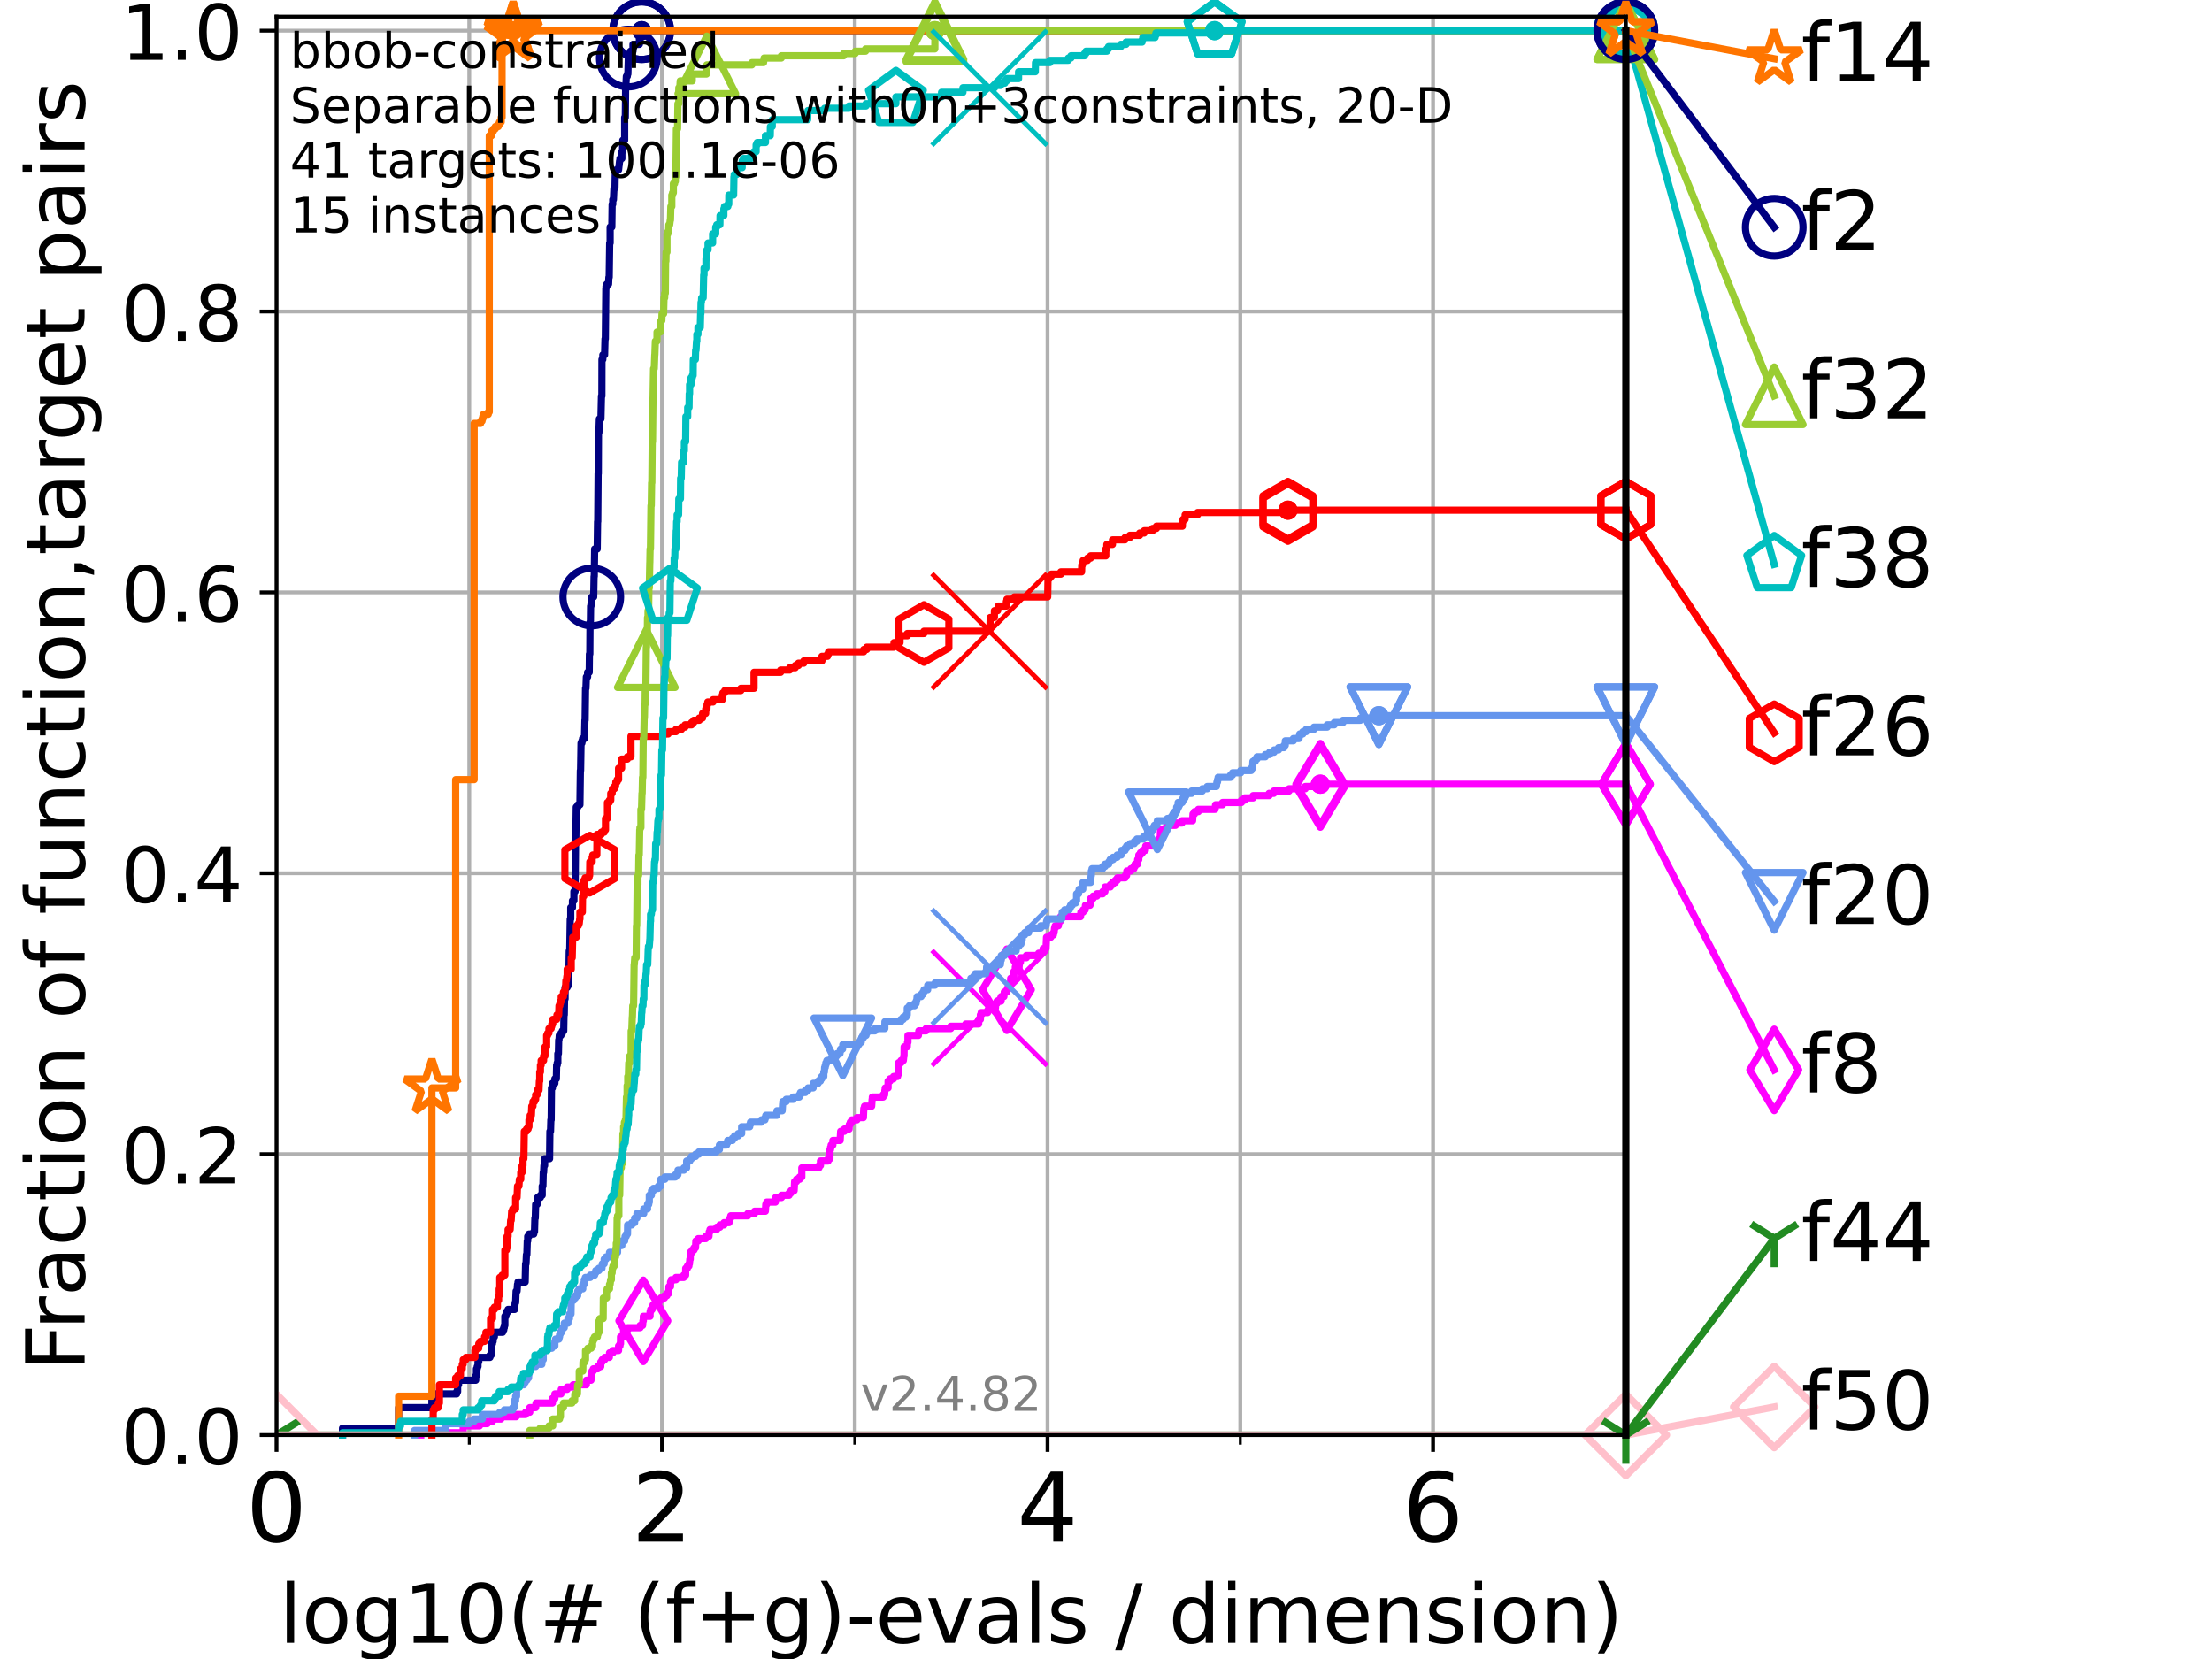 <?xml version="1.0" encoding="utf-8" standalone="no"?>
<!DOCTYPE svg PUBLIC "-//W3C//DTD SVG 1.1//EN"
  "http://www.w3.org/Graphics/SVG/1.1/DTD/svg11.dtd">
<!-- Created with matplotlib (https://matplotlib.org/) -->
<svg height="345.6pt" version="1.1" viewBox="0 0 460.8 345.6" width="460.8pt" xmlns="http://www.w3.org/2000/svg" xmlns:xlink="http://www.w3.org/1999/xlink">
 <defs>
  <style type="text/css">*{stroke-linecap:butt;stroke-linejoin:round;}</style>
 </defs>
 <g id="figure_1">
  <g id="patch_1">
   <path d="M 0 345.6 
L 460.8 345.6 
L 460.8 0 
L 0 0 
z
" style="fill:#ffffff;"/>
  </g>
  <g id="axes_1">
   <g id="patch_2">
    <path d="M 57.6 298.944 
L 338.688 298.944 
L 338.688 3.456 
L 57.6 3.456 
z
" style="fill:#ffffff;"/>
   </g>
   <g id="matplotlib.axis_1">
    <g id="xtick_1">
     <g id="line2d_1">
      <path clip-path="url(#pde56eaa2b3)" d="M 57.6 298.944 
L 57.6 3.456 
" style="fill:none;stroke:#b0b0b0;stroke-linecap:square;stroke-width:0.8;"/>
     </g>
     <g id="line2d_2">
      <defs>
       <path d="M 0 0 
L 0 3.5 
" id="m5ed7c3f5ab" style="stroke:#000000;stroke-width:0.8;"/>
      </defs>
      <g>
       <use style="stroke:#000000;stroke-width:0.8;" x="57.6" xlink:href="#m5ed7c3f5ab" y="298.944"/>
      </g>
     </g>
     <g id="text_1">
      <!-- 0 -->
      <g transform="translate(51.237 321.141)scale(0.2 -0.2)">
       <defs>
        <path d="M 31.781 66.406 
Q 24.172 66.406 20.328 58.906 
Q 16.5 51.422 16.5 36.375 
Q 16.5 21.391 20.328 13.891 
Q 24.172 6.391 31.781 6.391 
Q 39.453 6.391 43.281 13.891 
Q 47.125 21.391 47.125 36.375 
Q 47.125 51.422 43.281 58.906 
Q 39.453 66.406 31.781 66.406 
z
M 31.781 74.219 
Q 44.047 74.219 50.516 64.516 
Q 56.984 54.828 56.984 36.375 
Q 56.984 17.969 50.516 8.266 
Q 44.047 -1.422 31.781 -1.422 
Q 19.531 -1.422 13.062 8.266 
Q 6.594 17.969 6.594 36.375 
Q 6.594 54.828 13.062 64.516 
Q 19.531 74.219 31.781 74.219 
z
" id="DejaVuSans-48"/>
       </defs>
       <use xlink:href="#DejaVuSans-48"/>
      </g>
     </g>
    </g>
    <g id="xtick_2">
     <g id="line2d_3">
      <path clip-path="url(#pde56eaa2b3)" d="M 137.911 298.944 
L 137.911 3.456 
" style="fill:none;stroke:#b0b0b0;stroke-linecap:square;stroke-width:0.8;"/>
     </g>
     <g id="line2d_4">
      <g>
       <use style="stroke:#000000;stroke-width:0.8;" x="137.911" xlink:href="#m5ed7c3f5ab" y="298.944"/>
      </g>
     </g>
     <g id="text_2">
      <!-- 2 -->
      <g transform="translate(131.548 321.141)scale(0.2 -0.2)">
       <defs>
        <path d="M 19.188 8.297 
L 53.609 8.297 
L 53.609 0 
L 7.328 0 
L 7.328 8.297 
Q 12.938 14.109 22.625 23.891 
Q 32.328 33.688 34.812 36.531 
Q 39.547 41.844 41.422 45.531 
Q 43.312 49.219 43.312 52.781 
Q 43.312 58.594 39.234 62.25 
Q 35.156 65.922 28.609 65.922 
Q 23.969 65.922 18.812 64.312 
Q 13.672 62.703 7.812 59.422 
L 7.812 69.391 
Q 13.766 71.781 18.938 73 
Q 24.125 74.219 28.422 74.219 
Q 39.75 74.219 46.484 68.547 
Q 53.219 62.891 53.219 53.422 
Q 53.219 48.922 51.531 44.891 
Q 49.859 40.875 45.406 35.406 
Q 44.188 33.984 37.641 27.219 
Q 31.109 20.453 19.188 8.297 
z
" id="DejaVuSans-50"/>
       </defs>
       <use xlink:href="#DejaVuSans-50"/>
      </g>
     </g>
    </g>
    <g id="xtick_3">
     <g id="line2d_5">
      <path clip-path="url(#pde56eaa2b3)" d="M 218.222 298.944 
L 218.222 3.456 
" style="fill:none;stroke:#b0b0b0;stroke-linecap:square;stroke-width:0.8;"/>
     </g>
     <g id="line2d_6">
      <g>
       <use style="stroke:#000000;stroke-width:0.8;" x="218.222" xlink:href="#m5ed7c3f5ab" y="298.944"/>
      </g>
     </g>
     <g id="text_3">
      <!-- 4 -->
      <g transform="translate(211.859 321.141)scale(0.2 -0.2)">
       <defs>
        <path d="M 37.797 64.312 
L 12.891 25.391 
L 37.797 25.391 
z
M 35.203 72.906 
L 47.609 72.906 
L 47.609 25.391 
L 58.016 25.391 
L 58.016 17.188 
L 47.609 17.188 
L 47.609 0 
L 37.797 0 
L 37.797 17.188 
L 4.891 17.188 
L 4.891 26.703 
z
" id="DejaVuSans-52"/>
       </defs>
       <use xlink:href="#DejaVuSans-52"/>
      </g>
     </g>
    </g>
    <g id="xtick_4">
     <g id="line2d_7">
      <path clip-path="url(#pde56eaa2b3)" d="M 298.533 298.944 
L 298.533 3.456 
" style="fill:none;stroke:#b0b0b0;stroke-linecap:square;stroke-width:0.8;"/>
     </g>
     <g id="line2d_8">
      <g>
       <use style="stroke:#000000;stroke-width:0.8;" x="298.533" xlink:href="#m5ed7c3f5ab" y="298.944"/>
      </g>
     </g>
     <g id="text_4">
      <!-- 6 -->
      <g transform="translate(292.17 321.141)scale(0.2 -0.2)">
       <defs>
        <path d="M 33.016 40.375 
Q 26.375 40.375 22.484 35.828 
Q 18.609 31.297 18.609 23.391 
Q 18.609 15.531 22.484 10.953 
Q 26.375 6.391 33.016 6.391 
Q 39.656 6.391 43.531 10.953 
Q 47.406 15.531 47.406 23.391 
Q 47.406 31.297 43.531 35.828 
Q 39.656 40.375 33.016 40.375 
z
M 52.594 71.297 
L 52.594 62.312 
Q 48.875 64.062 45.094 64.984 
Q 41.312 65.922 37.594 65.922 
Q 27.828 65.922 22.672 59.328 
Q 17.531 52.734 16.797 39.406 
Q 19.672 43.656 24.016 45.922 
Q 28.375 48.188 33.594 48.188 
Q 44.578 48.188 50.953 41.516 
Q 57.328 34.859 57.328 23.391 
Q 57.328 12.156 50.688 5.359 
Q 44.047 -1.422 33.016 -1.422 
Q 20.359 -1.422 13.672 8.266 
Q 6.984 17.969 6.984 36.375 
Q 6.984 53.656 15.188 63.938 
Q 23.391 74.219 37.203 74.219 
Q 40.922 74.219 44.703 73.484 
Q 48.484 72.75 52.594 71.297 
z
" id="DejaVuSans-54"/>
       </defs>
       <use xlink:href="#DejaVuSans-54"/>
      </g>
     </g>
    </g>
    <g id="xtick_5">
     <g id="line2d_9">
      <path clip-path="url(#pde56eaa2b3)" d="M 97.755 298.944 
L 97.755 3.456 
" style="fill:none;stroke:#b0b0b0;stroke-linecap:square;stroke-width:0.8;"/>
     </g>
     <g id="line2d_10">
      <defs>
       <path d="M 0 0 
L 0 2 
" id="m215b848c5e" style="stroke:#000000;stroke-width:0.6;"/>
      </defs>
      <g>
       <use style="stroke:#000000;stroke-width:0.6;" x="97.755" xlink:href="#m215b848c5e" y="298.944"/>
      </g>
     </g>
    </g>
    <g id="xtick_6">
     <g id="line2d_11">
      <path clip-path="url(#pde56eaa2b3)" d="M 178.066 298.944 
L 178.066 3.456 
" style="fill:none;stroke:#b0b0b0;stroke-linecap:square;stroke-width:0.8;"/>
     </g>
     <g id="line2d_12">
      <g>
       <use style="stroke:#000000;stroke-width:0.6;" x="178.066" xlink:href="#m215b848c5e" y="298.944"/>
      </g>
     </g>
    </g>
    <g id="xtick_7">
     <g id="line2d_13">
      <path clip-path="url(#pde56eaa2b3)" d="M 258.377 298.944 
L 258.377 3.456 
" style="fill:none;stroke:#b0b0b0;stroke-linecap:square;stroke-width:0.8;"/>
     </g>
     <g id="line2d_14">
      <g>
       <use style="stroke:#000000;stroke-width:0.6;" x="258.377" xlink:href="#m215b848c5e" y="298.944"/>
      </g>
     </g>
    </g>
    <g id="xtick_8">
     <g id="line2d_15">
      <path clip-path="url(#pde56eaa2b3)" d="M 338.688 298.944 
L 338.688 3.456 
" style="fill:none;stroke:#b0b0b0;stroke-linecap:square;stroke-width:0.8;"/>
     </g>
     <g id="line2d_16">
      <g>
       <use style="stroke:#000000;stroke-width:0.6;" x="338.688" xlink:href="#m215b848c5e" y="298.944"/>
      </g>
     </g>
    </g>
    <g id="text_5">
     <!-- log10(# (f+g)-evals / dimension) -->
     <g transform="translate(58.145 342.218)scale(0.17 -0.17)">
      <defs>
       <path d="M 9.422 75.984 
L 18.406 75.984 
L 18.406 0 
L 9.422 0 
z
" id="DejaVuSans-108"/>
       <path d="M 30.609 48.391 
Q 23.391 48.391 19.188 42.75 
Q 14.984 37.109 14.984 27.297 
Q 14.984 17.484 19.156 11.844 
Q 23.344 6.203 30.609 6.203 
Q 37.797 6.203 41.984 11.859 
Q 46.188 17.531 46.188 27.297 
Q 46.188 37.016 41.984 42.703 
Q 37.797 48.391 30.609 48.391 
z
M 30.609 56 
Q 42.328 56 49.016 48.375 
Q 55.719 40.766 55.719 27.297 
Q 55.719 13.875 49.016 6.219 
Q 42.328 -1.422 30.609 -1.422 
Q 18.844 -1.422 12.172 6.219 
Q 5.516 13.875 5.516 27.297 
Q 5.516 40.766 12.172 48.375 
Q 18.844 56 30.609 56 
z
" id="DejaVuSans-111"/>
       <path d="M 45.406 27.984 
Q 45.406 37.75 41.375 43.109 
Q 37.359 48.484 30.078 48.484 
Q 22.859 48.484 18.828 43.109 
Q 14.797 37.75 14.797 27.984 
Q 14.797 18.266 18.828 12.891 
Q 22.859 7.516 30.078 7.516 
Q 37.359 7.516 41.375 12.891 
Q 45.406 18.266 45.406 27.984 
z
M 54.391 6.781 
Q 54.391 -7.172 48.188 -13.984 
Q 42 -20.797 29.203 -20.797 
Q 24.469 -20.797 20.266 -20.094 
Q 16.062 -19.391 12.109 -17.922 
L 12.109 -9.188 
Q 16.062 -11.328 19.922 -12.344 
Q 23.781 -13.375 27.781 -13.375 
Q 36.625 -13.375 41.016 -8.766 
Q 45.406 -4.156 45.406 5.172 
L 45.406 9.625 
Q 42.625 4.781 38.281 2.391 
Q 33.938 0 27.875 0 
Q 17.828 0 11.672 7.656 
Q 5.516 15.328 5.516 27.984 
Q 5.516 40.672 11.672 48.328 
Q 17.828 56 27.875 56 
Q 33.938 56 38.281 53.609 
Q 42.625 51.219 45.406 46.391 
L 45.406 54.688 
L 54.391 54.688 
z
" id="DejaVuSans-103"/>
       <path d="M 12.406 8.297 
L 28.516 8.297 
L 28.516 63.922 
L 10.984 60.406 
L 10.984 69.391 
L 28.422 72.906 
L 38.281 72.906 
L 38.281 8.297 
L 54.391 8.297 
L 54.391 0 
L 12.406 0 
z
" id="DejaVuSans-49"/>
       <path d="M 31 75.875 
Q 24.469 64.656 21.281 53.656 
Q 18.109 42.672 18.109 31.391 
Q 18.109 20.125 21.312 9.062 
Q 24.516 -2 31 -13.188 
L 23.188 -13.188 
Q 15.875 -1.703 12.234 9.375 
Q 8.594 20.453 8.594 31.391 
Q 8.594 42.281 12.203 53.312 
Q 15.828 64.359 23.188 75.875 
z
" id="DejaVuSans-40"/>
       <path d="M 51.125 44 
L 36.922 44 
L 32.812 27.688 
L 47.125 27.688 
z
M 43.797 71.781 
L 38.719 51.516 
L 52.984 51.516 
L 58.109 71.781 
L 65.922 71.781 
L 60.891 51.516 
L 76.125 51.516 
L 76.125 44 
L 58.984 44 
L 54.984 27.688 
L 70.516 27.688 
L 70.516 20.219 
L 53.078 20.219 
L 48 0 
L 40.188 0 
L 45.219 20.219 
L 30.906 20.219 
L 25.875 0 
L 18.016 0 
L 23.094 20.219 
L 7.719 20.219 
L 7.719 27.688 
L 24.906 27.688 
L 29 44 
L 13.281 44 
L 13.281 51.516 
L 30.906 51.516 
L 35.891 71.781 
z
" id="DejaVuSans-35"/>
       <path id="DejaVuSans-32"/>
       <path d="M 37.109 75.984 
L 37.109 68.5 
L 28.516 68.5 
Q 23.688 68.5 21.797 66.547 
Q 19.922 64.594 19.922 59.516 
L 19.922 54.688 
L 34.719 54.688 
L 34.719 47.703 
L 19.922 47.703 
L 19.922 0 
L 10.891 0 
L 10.891 47.703 
L 2.297 47.703 
L 2.297 54.688 
L 10.891 54.688 
L 10.891 58.5 
Q 10.891 67.625 15.141 71.797 
Q 19.391 75.984 28.609 75.984 
z
" id="DejaVuSans-102"/>
       <path d="M 46 62.703 
L 46 35.5 
L 73.188 35.5 
L 73.188 27.203 
L 46 27.203 
L 46 0 
L 37.797 0 
L 37.797 27.203 
L 10.594 27.203 
L 10.594 35.5 
L 37.797 35.5 
L 37.797 62.703 
z
" id="DejaVuSans-43"/>
       <path d="M 8.016 75.875 
L 15.828 75.875 
Q 23.141 64.359 26.781 53.312 
Q 30.422 42.281 30.422 31.391 
Q 30.422 20.453 26.781 9.375 
Q 23.141 -1.703 15.828 -13.188 
L 8.016 -13.188 
Q 14.5 -2 17.703 9.062 
Q 20.906 20.125 20.906 31.391 
Q 20.906 42.672 17.703 53.656 
Q 14.5 64.656 8.016 75.875 
z
" id="DejaVuSans-41"/>
       <path d="M 4.891 31.391 
L 31.203 31.391 
L 31.203 23.391 
L 4.891 23.391 
z
" id="DejaVuSans-45"/>
       <path d="M 56.203 29.594 
L 56.203 25.203 
L 14.891 25.203 
Q 15.484 15.922 20.484 11.062 
Q 25.484 6.203 34.422 6.203 
Q 39.594 6.203 44.453 7.469 
Q 49.312 8.734 54.109 11.281 
L 54.109 2.781 
Q 49.266 0.734 44.188 -0.344 
Q 39.109 -1.422 33.891 -1.422 
Q 20.797 -1.422 13.156 6.188 
Q 5.516 13.812 5.516 26.812 
Q 5.516 40.234 12.766 48.109 
Q 20.016 56 32.328 56 
Q 43.359 56 49.781 48.891 
Q 56.203 41.797 56.203 29.594 
z
M 47.219 32.234 
Q 47.125 39.594 43.094 43.984 
Q 39.062 48.391 32.422 48.391 
Q 24.906 48.391 20.391 44.141 
Q 15.875 39.891 15.188 32.172 
z
" id="DejaVuSans-101"/>
       <path d="M 2.984 54.688 
L 12.5 54.688 
L 29.594 8.797 
L 46.688 54.688 
L 56.203 54.688 
L 35.688 0 
L 23.484 0 
z
" id="DejaVuSans-118"/>
       <path d="M 34.281 27.484 
Q 23.391 27.484 19.188 25 
Q 14.984 22.516 14.984 16.5 
Q 14.984 11.719 18.141 8.906 
Q 21.297 6.109 26.703 6.109 
Q 34.188 6.109 38.703 11.406 
Q 43.219 16.703 43.219 25.484 
L 43.219 27.484 
z
M 52.203 31.203 
L 52.203 0 
L 43.219 0 
L 43.219 8.297 
Q 40.141 3.328 35.547 0.953 
Q 30.953 -1.422 24.312 -1.422 
Q 15.922 -1.422 10.953 3.297 
Q 6 8.016 6 15.922 
Q 6 25.141 12.172 29.828 
Q 18.359 34.516 30.609 34.516 
L 43.219 34.516 
L 43.219 35.406 
Q 43.219 41.609 39.141 45 
Q 35.062 48.391 27.688 48.391 
Q 23 48.391 18.547 47.266 
Q 14.109 46.141 10.016 43.891 
L 10.016 52.203 
Q 14.938 54.109 19.578 55.047 
Q 24.219 56 28.609 56 
Q 40.484 56 46.344 49.844 
Q 52.203 43.703 52.203 31.203 
z
" id="DejaVuSans-97"/>
       <path d="M 44.281 53.078 
L 44.281 44.578 
Q 40.484 46.531 36.375 47.5 
Q 32.281 48.484 27.875 48.484 
Q 21.188 48.484 17.844 46.438 
Q 14.5 44.391 14.5 40.281 
Q 14.5 37.156 16.891 35.375 
Q 19.281 33.594 26.516 31.984 
L 29.594 31.297 
Q 39.156 29.25 43.188 25.516 
Q 47.219 21.781 47.219 15.094 
Q 47.219 7.469 41.188 3.016 
Q 35.156 -1.422 24.609 -1.422 
Q 20.219 -1.422 15.453 -0.562 
Q 10.688 0.297 5.422 2 
L 5.422 11.281 
Q 10.406 8.688 15.234 7.391 
Q 20.062 6.109 24.812 6.109 
Q 31.156 6.109 34.562 8.281 
Q 37.984 10.453 37.984 14.406 
Q 37.984 18.062 35.516 20.016 
Q 33.062 21.969 24.703 23.781 
L 21.578 24.516 
Q 13.234 26.266 9.516 29.906 
Q 5.812 33.547 5.812 39.891 
Q 5.812 47.609 11.281 51.797 
Q 16.75 56 26.812 56 
Q 31.781 56 36.172 55.266 
Q 40.578 54.547 44.281 53.078 
z
" id="DejaVuSans-115"/>
       <path d="M 25.391 72.906 
L 33.688 72.906 
L 8.297 -9.281 
L 0 -9.281 
z
" id="DejaVuSans-47"/>
       <path d="M 45.406 46.391 
L 45.406 75.984 
L 54.391 75.984 
L 54.391 0 
L 45.406 0 
L 45.406 8.203 
Q 42.578 3.328 38.25 0.953 
Q 33.938 -1.422 27.875 -1.422 
Q 17.969 -1.422 11.734 6.484 
Q 5.516 14.406 5.516 27.297 
Q 5.516 40.188 11.734 48.094 
Q 17.969 56 27.875 56 
Q 33.938 56 38.25 53.625 
Q 42.578 51.266 45.406 46.391 
z
M 14.797 27.297 
Q 14.797 17.391 18.875 11.75 
Q 22.953 6.109 30.078 6.109 
Q 37.203 6.109 41.297 11.75 
Q 45.406 17.391 45.406 27.297 
Q 45.406 37.203 41.297 42.844 
Q 37.203 48.484 30.078 48.484 
Q 22.953 48.484 18.875 42.844 
Q 14.797 37.203 14.797 27.297 
z
" id="DejaVuSans-100"/>
       <path d="M 9.422 54.688 
L 18.406 54.688 
L 18.406 0 
L 9.422 0 
z
M 9.422 75.984 
L 18.406 75.984 
L 18.406 64.594 
L 9.422 64.594 
z
" id="DejaVuSans-105"/>
       <path d="M 52 44.188 
Q 55.375 50.25 60.062 53.125 
Q 64.75 56 71.094 56 
Q 79.641 56 84.281 50.016 
Q 88.922 44.047 88.922 33.016 
L 88.922 0 
L 79.891 0 
L 79.891 32.719 
Q 79.891 40.578 77.094 44.375 
Q 74.312 48.188 68.609 48.188 
Q 61.625 48.188 57.562 43.547 
Q 53.516 38.922 53.516 30.906 
L 53.516 0 
L 44.484 0 
L 44.484 32.719 
Q 44.484 40.625 41.703 44.406 
Q 38.922 48.188 33.109 48.188 
Q 26.219 48.188 22.156 43.531 
Q 18.109 38.875 18.109 30.906 
L 18.109 0 
L 9.078 0 
L 9.078 54.688 
L 18.109 54.688 
L 18.109 46.188 
Q 21.188 51.219 25.484 53.609 
Q 29.781 56 35.688 56 
Q 41.656 56 45.828 52.969 
Q 50 49.953 52 44.188 
z
" id="DejaVuSans-109"/>
       <path d="M 54.891 33.016 
L 54.891 0 
L 45.906 0 
L 45.906 32.719 
Q 45.906 40.484 42.875 44.328 
Q 39.844 48.188 33.797 48.188 
Q 26.516 48.188 22.312 43.547 
Q 18.109 38.922 18.109 30.906 
L 18.109 0 
L 9.078 0 
L 9.078 54.688 
L 18.109 54.688 
L 18.109 46.188 
Q 21.344 51.125 25.703 53.562 
Q 30.078 56 35.797 56 
Q 45.219 56 50.047 50.172 
Q 54.891 44.344 54.891 33.016 
z
" id="DejaVuSans-110"/>
      </defs>
      <use xlink:href="#DejaVuSans-108"/>
      <use x="27.783" xlink:href="#DejaVuSans-111"/>
      <use x="88.965" xlink:href="#DejaVuSans-103"/>
      <use x="152.441" xlink:href="#DejaVuSans-49"/>
      <use x="216.064" xlink:href="#DejaVuSans-48"/>
      <use x="279.688" xlink:href="#DejaVuSans-40"/>
      <use x="318.701" xlink:href="#DejaVuSans-35"/>
      <use x="402.49" xlink:href="#DejaVuSans-32"/>
      <use x="434.277" xlink:href="#DejaVuSans-40"/>
      <use x="473.291" xlink:href="#DejaVuSans-102"/>
      <use x="508.496" xlink:href="#DejaVuSans-43"/>
      <use x="592.285" xlink:href="#DejaVuSans-103"/>
      <use x="655.762" xlink:href="#DejaVuSans-41"/>
      <use x="694.775" xlink:href="#DejaVuSans-45"/>
      <use x="730.859" xlink:href="#DejaVuSans-101"/>
      <use x="792.383" xlink:href="#DejaVuSans-118"/>
      <use x="851.562" xlink:href="#DejaVuSans-97"/>
      <use x="912.842" xlink:href="#DejaVuSans-108"/>
      <use x="940.625" xlink:href="#DejaVuSans-115"/>
      <use x="992.725" xlink:href="#DejaVuSans-32"/>
      <use x="1024.512" xlink:href="#DejaVuSans-47"/>
      <use x="1058.203" xlink:href="#DejaVuSans-32"/>
      <use x="1089.99" xlink:href="#DejaVuSans-100"/>
      <use x="1153.467" xlink:href="#DejaVuSans-105"/>
      <use x="1181.25" xlink:href="#DejaVuSans-109"/>
      <use x="1278.662" xlink:href="#DejaVuSans-101"/>
      <use x="1340.186" xlink:href="#DejaVuSans-110"/>
      <use x="1403.564" xlink:href="#DejaVuSans-115"/>
      <use x="1455.664" xlink:href="#DejaVuSans-105"/>
      <use x="1483.447" xlink:href="#DejaVuSans-111"/>
      <use x="1544.629" xlink:href="#DejaVuSans-110"/>
      <use x="1608.008" xlink:href="#DejaVuSans-41"/>
     </g>
    </g>
   </g>
   <g id="matplotlib.axis_2">
    <g id="ytick_1">
     <g id="line2d_17">
      <path clip-path="url(#pde56eaa2b3)" d="M 57.6 298.944 
L 338.688 298.944 
" style="fill:none;stroke:#b0b0b0;stroke-linecap:square;stroke-width:0.8;"/>
     </g>
     <g id="line2d_18">
      <defs>
       <path d="M 0 0 
L -3.5 0 
" id="m838a246432" style="stroke:#000000;stroke-width:0.8;"/>
      </defs>
      <g>
       <use style="stroke:#000000;stroke-width:0.8;" x="57.6" xlink:href="#m838a246432" y="298.944"/>
      </g>
     </g>
     <g id="text_6">
      <!-- 0.0 -->
      <g transform="translate(25.155 305.023)scale(0.16 -0.16)">
       <defs>
        <path d="M 10.688 12.406 
L 21 12.406 
L 21 0 
L 10.688 0 
z
" id="DejaVuSans-46"/>
       </defs>
       <use xlink:href="#DejaVuSans-48"/>
       <use x="63.623" xlink:href="#DejaVuSans-46"/>
       <use x="95.41" xlink:href="#DejaVuSans-48"/>
      </g>
     </g>
    </g>
    <g id="ytick_2">
     <g id="line2d_19">
      <path clip-path="url(#pde56eaa2b3)" d="M 57.6 240.432 
L 338.688 240.432 
" style="fill:none;stroke:#b0b0b0;stroke-linecap:square;stroke-width:0.8;"/>
     </g>
     <g id="line2d_20">
      <g>
       <use style="stroke:#000000;stroke-width:0.8;" x="57.6" xlink:href="#m838a246432" y="240.432"/>
      </g>
     </g>
     <g id="text_7">
      <!-- 0.2 -->
      <g transform="translate(25.155 246.51)scale(0.16 -0.16)">
       <use xlink:href="#DejaVuSans-48"/>
       <use x="63.623" xlink:href="#DejaVuSans-46"/>
       <use x="95.41" xlink:href="#DejaVuSans-50"/>
      </g>
     </g>
    </g>
    <g id="ytick_3">
     <g id="line2d_21">
      <path clip-path="url(#pde56eaa2b3)" d="M 57.6 181.919 
L 338.688 181.919 
" style="fill:none;stroke:#b0b0b0;stroke-linecap:square;stroke-width:0.8;"/>
     </g>
     <g id="line2d_22">
      <g>
       <use style="stroke:#000000;stroke-width:0.8;" x="57.6" xlink:href="#m838a246432" y="181.919"/>
      </g>
     </g>
     <g id="text_8">
      <!-- 0.4 -->
      <g transform="translate(25.155 187.998)scale(0.16 -0.16)">
       <use xlink:href="#DejaVuSans-48"/>
       <use x="63.623" xlink:href="#DejaVuSans-46"/>
       <use x="95.41" xlink:href="#DejaVuSans-52"/>
      </g>
     </g>
    </g>
    <g id="ytick_4">
     <g id="line2d_23">
      <path clip-path="url(#pde56eaa2b3)" d="M 57.6 123.407 
L 338.688 123.407 
" style="fill:none;stroke:#b0b0b0;stroke-linecap:square;stroke-width:0.8;"/>
     </g>
     <g id="line2d_24">
      <g>
       <use style="stroke:#000000;stroke-width:0.8;" x="57.6" xlink:href="#m838a246432" y="123.407"/>
      </g>
     </g>
     <g id="text_9">
      <!-- 0.6 -->
      <g transform="translate(25.155 129.485)scale(0.16 -0.16)">
       <use xlink:href="#DejaVuSans-48"/>
       <use x="63.623" xlink:href="#DejaVuSans-46"/>
       <use x="95.41" xlink:href="#DejaVuSans-54"/>
      </g>
     </g>
    </g>
    <g id="ytick_5">
     <g id="line2d_25">
      <path clip-path="url(#pde56eaa2b3)" d="M 57.6 64.894 
L 338.688 64.894 
" style="fill:none;stroke:#b0b0b0;stroke-linecap:square;stroke-width:0.8;"/>
     </g>
     <g id="line2d_26">
      <g>
       <use style="stroke:#000000;stroke-width:0.8;" x="57.6" xlink:href="#m838a246432" y="64.894"/>
      </g>
     </g>
     <g id="text_10">
      <!-- 0.8 -->
      <g transform="translate(25.155 70.973)scale(0.16 -0.16)">
       <defs>
        <path d="M 31.781 34.625 
Q 24.75 34.625 20.719 30.859 
Q 16.703 27.094 16.703 20.516 
Q 16.703 13.922 20.719 10.156 
Q 24.75 6.391 31.781 6.391 
Q 38.812 6.391 42.859 10.172 
Q 46.922 13.969 46.922 20.516 
Q 46.922 27.094 42.891 30.859 
Q 38.875 34.625 31.781 34.625 
z
M 21.922 38.812 
Q 15.578 40.375 12.031 44.719 
Q 8.5 49.078 8.5 55.328 
Q 8.5 64.062 14.719 69.141 
Q 20.953 74.219 31.781 74.219 
Q 42.672 74.219 48.875 69.141 
Q 55.078 64.062 55.078 55.328 
Q 55.078 49.078 51.531 44.719 
Q 48 40.375 41.703 38.812 
Q 48.828 37.156 52.797 32.312 
Q 56.781 27.484 56.781 20.516 
Q 56.781 9.906 50.312 4.234 
Q 43.844 -1.422 31.781 -1.422 
Q 19.734 -1.422 13.25 4.234 
Q 6.781 9.906 6.781 20.516 
Q 6.781 27.484 10.781 32.312 
Q 14.797 37.156 21.922 38.812 
z
M 18.312 54.391 
Q 18.312 48.734 21.844 45.562 
Q 25.391 42.391 31.781 42.391 
Q 38.141 42.391 41.719 45.562 
Q 45.312 48.734 45.312 54.391 
Q 45.312 60.062 41.719 63.234 
Q 38.141 66.406 31.781 66.406 
Q 25.391 66.406 21.844 63.234 
Q 18.312 60.062 18.312 54.391 
z
" id="DejaVuSans-56"/>
       </defs>
       <use xlink:href="#DejaVuSans-48"/>
       <use x="63.623" xlink:href="#DejaVuSans-46"/>
       <use x="95.41" xlink:href="#DejaVuSans-56"/>
      </g>
     </g>
    </g>
    <g id="ytick_6">
     <g id="line2d_27">
      <path clip-path="url(#pde56eaa2b3)" d="M 57.6 6.382 
L 338.688 6.382 
" style="fill:none;stroke:#b0b0b0;stroke-linecap:square;stroke-width:0.8;"/>
     </g>
     <g id="line2d_28">
      <g>
       <use style="stroke:#000000;stroke-width:0.8;" x="57.6" xlink:href="#m838a246432" y="6.382"/>
      </g>
     </g>
     <g id="text_11">
      <!-- 1.0 -->
      <g transform="translate(25.155 12.46)scale(0.16 -0.16)">
       <use xlink:href="#DejaVuSans-49"/>
       <use x="63.623" xlink:href="#DejaVuSans-46"/>
       <use x="95.41" xlink:href="#DejaVuSans-48"/>
      </g>
     </g>
    </g>
    <g id="text_12">
     <!-- Fraction of function,target pairs -->
     <g transform="translate(17.62 285.585)rotate(-90)scale(0.17 -0.17)">
      <defs>
       <path d="M 9.812 72.906 
L 51.703 72.906 
L 51.703 64.594 
L 19.672 64.594 
L 19.672 43.109 
L 48.578 43.109 
L 48.578 34.812 
L 19.672 34.812 
L 19.672 0 
L 9.812 0 
z
" id="DejaVuSans-70"/>
       <path d="M 41.109 46.297 
Q 39.594 47.172 37.812 47.578 
Q 36.031 48 33.891 48 
Q 26.266 48 22.188 43.047 
Q 18.109 38.094 18.109 28.812 
L 18.109 0 
L 9.078 0 
L 9.078 54.688 
L 18.109 54.688 
L 18.109 46.188 
Q 20.953 51.172 25.484 53.578 
Q 30.031 56 36.531 56 
Q 37.453 56 38.578 55.875 
Q 39.703 55.766 41.062 55.516 
z
" id="DejaVuSans-114"/>
       <path d="M 48.781 52.594 
L 48.781 44.188 
Q 44.969 46.297 41.141 47.344 
Q 37.312 48.391 33.406 48.391 
Q 24.656 48.391 19.812 42.844 
Q 14.984 37.312 14.984 27.297 
Q 14.984 17.281 19.812 11.734 
Q 24.656 6.203 33.406 6.203 
Q 37.312 6.203 41.141 7.25 
Q 44.969 8.297 48.781 10.406 
L 48.781 2.094 
Q 45.016 0.344 40.984 -0.531 
Q 36.969 -1.422 32.422 -1.422 
Q 20.062 -1.422 12.781 6.344 
Q 5.516 14.109 5.516 27.297 
Q 5.516 40.672 12.859 48.328 
Q 20.219 56 33.016 56 
Q 37.156 56 41.109 55.141 
Q 45.062 54.297 48.781 52.594 
z
" id="DejaVuSans-99"/>
       <path d="M 18.312 70.219 
L 18.312 54.688 
L 36.812 54.688 
L 36.812 47.703 
L 18.312 47.703 
L 18.312 18.016 
Q 18.312 11.328 20.141 9.422 
Q 21.969 7.516 27.594 7.516 
L 36.812 7.516 
L 36.812 0 
L 27.594 0 
Q 17.188 0 13.234 3.875 
Q 9.281 7.766 9.281 18.016 
L 9.281 47.703 
L 2.688 47.703 
L 2.688 54.688 
L 9.281 54.688 
L 9.281 70.219 
z
" id="DejaVuSans-116"/>
       <path d="M 8.5 21.578 
L 8.5 54.688 
L 17.484 54.688 
L 17.484 21.922 
Q 17.484 14.156 20.5 10.266 
Q 23.531 6.391 29.594 6.391 
Q 36.859 6.391 41.078 11.031 
Q 45.312 15.672 45.312 23.688 
L 45.312 54.688 
L 54.297 54.688 
L 54.297 0 
L 45.312 0 
L 45.312 8.406 
Q 42.047 3.422 37.719 1 
Q 33.406 -1.422 27.688 -1.422 
Q 18.266 -1.422 13.375 4.438 
Q 8.5 10.297 8.5 21.578 
z
M 31.109 56 
z
" id="DejaVuSans-117"/>
       <path d="M 11.719 12.406 
L 22.016 12.406 
L 22.016 4 
L 14.016 -11.625 
L 7.719 -11.625 
L 11.719 4 
z
" id="DejaVuSans-44"/>
       <path d="M 18.109 8.203 
L 18.109 -20.797 
L 9.078 -20.797 
L 9.078 54.688 
L 18.109 54.688 
L 18.109 46.391 
Q 20.953 51.266 25.266 53.625 
Q 29.594 56 35.594 56 
Q 45.562 56 51.781 48.094 
Q 58.016 40.188 58.016 27.297 
Q 58.016 14.406 51.781 6.484 
Q 45.562 -1.422 35.594 -1.422 
Q 29.594 -1.422 25.266 0.953 
Q 20.953 3.328 18.109 8.203 
z
M 48.688 27.297 
Q 48.688 37.203 44.609 42.844 
Q 40.531 48.484 33.406 48.484 
Q 26.266 48.484 22.188 42.844 
Q 18.109 37.203 18.109 27.297 
Q 18.109 17.391 22.188 11.75 
Q 26.266 6.109 33.406 6.109 
Q 40.531 6.109 44.609 11.75 
Q 48.688 17.391 48.688 27.297 
z
" id="DejaVuSans-112"/>
      </defs>
      <use xlink:href="#DejaVuSans-70"/>
      <use x="50.27" xlink:href="#DejaVuSans-114"/>
      <use x="91.383" xlink:href="#DejaVuSans-97"/>
      <use x="152.662" xlink:href="#DejaVuSans-99"/>
      <use x="207.643" xlink:href="#DejaVuSans-116"/>
      <use x="246.852" xlink:href="#DejaVuSans-105"/>
      <use x="274.635" xlink:href="#DejaVuSans-111"/>
      <use x="335.816" xlink:href="#DejaVuSans-110"/>
      <use x="399.195" xlink:href="#DejaVuSans-32"/>
      <use x="430.982" xlink:href="#DejaVuSans-111"/>
      <use x="492.164" xlink:href="#DejaVuSans-102"/>
      <use x="527.369" xlink:href="#DejaVuSans-32"/>
      <use x="559.156" xlink:href="#DejaVuSans-102"/>
      <use x="594.361" xlink:href="#DejaVuSans-117"/>
      <use x="657.74" xlink:href="#DejaVuSans-110"/>
      <use x="721.119" xlink:href="#DejaVuSans-99"/>
      <use x="776.1" xlink:href="#DejaVuSans-116"/>
      <use x="815.309" xlink:href="#DejaVuSans-105"/>
      <use x="843.092" xlink:href="#DejaVuSans-111"/>
      <use x="904.273" xlink:href="#DejaVuSans-110"/>
      <use x="967.652" xlink:href="#DejaVuSans-44"/>
      <use x="999.439" xlink:href="#DejaVuSans-116"/>
      <use x="1038.648" xlink:href="#DejaVuSans-97"/>
      <use x="1099.928" xlink:href="#DejaVuSans-114"/>
      <use x="1139.291" xlink:href="#DejaVuSans-103"/>
      <use x="1202.768" xlink:href="#DejaVuSans-101"/>
      <use x="1264.291" xlink:href="#DejaVuSans-116"/>
      <use x="1303.5" xlink:href="#DejaVuSans-32"/>
      <use x="1335.287" xlink:href="#DejaVuSans-112"/>
      <use x="1398.764" xlink:href="#DejaVuSans-97"/>
      <use x="1460.043" xlink:href="#DejaVuSans-105"/>
      <use x="1487.826" xlink:href="#DejaVuSans-114"/>
      <use x="1528.939" xlink:href="#DejaVuSans-115"/>
     </g>
    </g>
   </g>
   <g id="line2d_29">
    <defs>
     <path d="M 0 1.5 
C 0.398 1.5 0.779 1.342 1.061 1.061 
C 1.342 0.779 1.5 0.398 1.5 0 
C 1.5 -0.398 1.342 -0.779 1.061 -1.061 
C 0.779 -1.342 0.398 -1.5 0 -1.5 
C -0.398 -1.5 -0.779 -1.342 -1.061 -1.061 
C -1.342 -0.779 -1.5 -0.398 -1.5 0 
C -1.5 0.398 -1.342 0.779 -1.061 1.061 
C -0.779 1.342 -0.398 1.5 0 1.5 
z
" id="m92808e16a8" style="stroke:#000080;"/>
    </defs>
    <g>
     <use style="fill:#000080;stroke:#000080;" x="133.667" xlink:href="#m92808e16a8" y="6.382"/>
     <use style="fill:#000080;stroke:#000080;" x="133.667" xlink:href="#m92808e16a8" y="6.382"/>
    </g>
   </g>
   <g id="line2d_30">
    <path d="M 71.35 298.944 
L 71.35 297.517 
L 83.037 297.517 
L 83.037 293.235 
L 89.973 293.235 
L 89.973 291.333 
L 90.243 291.333 
L 90.243 290.857 
L 90.509 290.857 
L 90.509 290.381 
L 95.125 290.381 
L 95.125 289.905 
L 95.327 289.905 
L 95.327 288.478 
L 95.526 288.478 
L 95.526 287.527 
L 99.098 287.527 
L 99.098 286.576 
L 99.258 286.576 
L 99.258 285.148 
L 99.418 285.148 
L 99.418 284.673 
L 99.575 284.673 
L 99.575 283.721 
L 99.732 283.721 
L 99.732 282.77 
L 102.06 282.77 
L 102.06 282.294 
L 102.331 282.294 
L 102.331 279.916 
L 102.597 279.916 
L 102.597 279.44 
L 102.729 279.44 
L 102.729 278.488 
L 102.989 278.488 
L 102.989 277.537 
L 104.71 277.537 
L 104.71 277.061 
L 104.942 277.061 
L 104.942 276.586 
L 105.057 276.586 
L 105.057 276.11 
L 105.172 276.11 
L 105.172 274.207 
L 105.398 274.207 
L 105.398 273.731 
L 105.51 273.731 
L 105.51 273.256 
L 105.843 273.256 
L 105.843 272.78 
L 107.213 272.78 
L 107.314 271.353 
L 107.415 271.353 
L 107.515 268.974 
L 107.713 268.974 
L 107.811 267.547 
L 107.909 267.547 
L 107.909 267.071 
L 109.402 267.071 
L 109.491 263.266 
L 109.58 263.266 
L 109.668 261.363 
L 109.756 261.363 
L 109.843 258.509 
L 109.93 258.509 
L 109.93 257.557 
L 110.189 257.557 
L 110.189 257.081 
L 111.186 257.081 
L 111.186 256.606 
L 111.346 256.606 
L 111.426 253.751 
L 111.506 253.751 
L 111.585 250.897 
L 111.897 250.897 
L 111.975 249.47 
L 112.581 249.47 
L 112.581 248.994 
L 112.95 248.994 
L 112.95 247.091 
L 113.095 247.091 
L 113.168 244.237 
L 113.24 244.237 
L 113.311 242.81 
L 113.454 242.81 
L 113.454 241.383 
L 114.486 241.383 
L 114.552 235.674 
L 114.685 235.674 
L 114.751 233.296 
L 114.817 233.296 
L 114.882 226.636 
L 115.077 226.636 
L 115.077 225.684 
L 115.586 225.684 
L 115.586 224.733 
L 115.897 224.733 
L 115.959 221.879 
L 116.081 221.879 
L 116.081 221.403 
L 116.203 221.403 
L 116.203 219.5 
L 116.323 219.5 
L 116.383 216.646 
L 116.443 216.646 
L 116.503 215.695 
L 116.856 215.695 
L 116.856 215.219 
L 117.145 215.219 
L 117.145 214.743 
L 117.43 214.743 
L 117.486 211.413 
L 117.542 211.413 
L 117.598 208.083 
L 117.71 208.083 
L 117.71 205.705 
L 118.149 205.705 
L 118.149 205.229 
L 118.471 205.229 
L 118.577 198.093 
L 118.682 198.093 
L 118.787 191.433 
L 118.891 191.433 
L 118.891 189.055 
L 119.25 189.055 
L 119.25 187.628 
L 119.553 187.628 
L 119.553 185.725 
L 119.801 185.725 
L 119.899 175.259 
L 119.948 175.259 
L 120.045 168.123 
L 120.382 168.123 
L 120.382 167.648 
L 120.806 167.648 
L 120.899 160.512 
L 120.945 160.512 
L 121.037 154.804 
L 121.219 154.804 
L 121.219 154.328 
L 121.355 154.328 
L 121.355 153.852 
L 121.756 153.852 
L 121.844 150.046 
L 121.888 150.046 
L 121.975 143.386 
L 122.062 143.386 
L 122.148 141.008 
L 122.405 141.008 
L 122.405 140.056 
L 122.741 140.056 
L 122.782 136.251 
L 122.865 136.251 
L 122.906 129.591 
L 122.989 129.591 
L 123.03 126.261 
L 123.111 126.261 
L 123.111 125.785 
L 123.274 125.785 
L 123.274 124.358 
L 123.673 124.358 
L 123.751 120.077 
L 123.791 120.077 
L 123.869 114.368 
L 124.407 114.368 
L 124.482 108.66 
L 124.52 108.66 
L 124.595 98.67 
L 124.632 98.67 
L 124.669 90.107 
L 124.762 90.107 
L 124.855 87.253 
L 125.183 87.253 
L 125.292 82.495 
L 125.381 82.495 
L 125.399 74.884 
L 125.577 74.884 
L 125.577 73.933 
L 125.945 73.933 
L 126.031 70.603 
L 126.1 70.603 
L 126.202 60.137 
L 126.236 60.137 
L 126.236 59.661 
L 126.406 59.661 
L 126.406 59.186 
L 126.773 59.186 
L 126.839 57.758 
L 126.905 57.758 
L 127.003 50.623 
L 127.1 50.623 
L 127.1 47.293 
L 127.453 47.293 
L 127.517 42.536 
L 127.643 42.536 
L 127.643 41.584 
L 127.784 41.584 
L 127.892 39.206 
L 128.108 39.206 
L 128.169 35.876 
L 128.321 35.876 
L 128.321 35.4 
L 128.856 35.4 
L 128.959 34.449 
L 128.973 34.449 
L 129.075 33.497 
L 129.147 33.497 
L 129.147 33.021 
L 129.546 33.021 
L 129.546 31.594 
L 129.686 31.594 
L 129.742 29.216 
L 130.128 29.216 
L 130.128 24.459 
L 130.264 24.459 
L 130.331 17.799 
L 130.385 17.799 
L 130.479 15.896 
L 130.678 15.896 
L 130.678 15.42 
L 130.796 15.42 
L 130.888 12.09 
L 131.338 12.09 
L 131.338 10.663 
L 131.864 10.663 
L 131.864 9.236 
L 133.194 9.236 
L 133.194 7.809 
L 133.6 7.809 
L 133.667 6.382 
L 338.688 6.382 
L 338.688 6.382 
" style="fill:none;stroke:#000080;stroke-linecap:square;stroke-width:1.5;"/>
   </g>
   <g id="line2d_31">
    <defs>
     <path d="M 0 6 
C 1.591 6 3.117 5.368 4.243 4.243 
C 5.368 3.117 6 1.591 6 0 
C 6 -1.591 5.368 -3.117 4.243 -4.243 
C 3.117 -5.368 1.591 -6 0 -6 
C -1.591 -6 -3.117 -5.368 -4.243 -4.243 
C -5.368 -3.117 -6 -1.591 -6 0 
C -6 1.591 -5.368 3.117 -4.243 4.243 
C -3.117 5.368 -1.591 6 0 6 
z
" id="m7590a5656a" style="stroke:#000080;stroke-width:1.5;"/>
    </defs>
    <g>
     <use style="fill-opacity:0;stroke:#000080;stroke-width:1.5;" x="123.274" xlink:href="#m7590a5656a" y="124.358"/>
     <use style="fill-opacity:0;stroke:#000080;stroke-width:1.5;" x="130.888" xlink:href="#m7590a5656a" y="12.09"/>
     <use style="fill-opacity:0;stroke:#000080;stroke-width:1.5;" x="133.667" xlink:href="#m7590a5656a" y="6.382"/>
     <use style="fill-opacity:0;stroke:#000080;stroke-width:1.5;" x="133.667" xlink:href="#m7590a5656a" y="6.382"/>
     <use style="fill-opacity:0;stroke:#000080;stroke-width:1.5;" x="338.688" xlink:href="#m7590a5656a" y="6.382"/>
    </g>
   </g>
   <g id="line2d_32">
    <path style="fill:none;stroke:#000080;stroke-linecap:square;stroke-width:1.5;"/>
    <g/>
   </g>
   <g id="line2d_33">
    <defs>
     <path d="M 0 1.5 
C 0.398 1.5 0.779 1.342 1.061 1.061 
C 1.342 0.779 1.5 0.398 1.5 0 
C 1.5 -0.398 1.342 -0.779 1.061 -1.061 
C 0.779 -1.342 0.398 -1.5 0 -1.5 
C -0.398 -1.5 -0.779 -1.342 -1.061 -1.061 
C -1.342 -0.779 -1.5 -0.398 -1.5 0 
C -1.5 0.398 -1.342 0.779 -1.061 1.061 
C -0.779 1.342 -0.398 1.5 0 1.5 
z
" id="mfa4bd2ddbf" style="stroke:#ff00ff;"/>
    </defs>
    <g>
     <use style="fill:#ff00ff;stroke:#ff00ff;" x="275.052" xlink:href="#mfa4bd2ddbf" y="163.366"/>
     <use style="fill:#ff00ff;stroke:#ff00ff;" x="275.052" xlink:href="#mfa4bd2ddbf" y="163.366"/>
    </g>
   </g>
   <g id="line2d_34">
    <path d="M 87.644 298.944 
L 87.644 298.468 
L 96.49 298.468 
L 96.49 297.041 
L 99.887 297.041 
L 99.887 296.565 
L 101.507 296.565 
L 101.507 296.09 
L 102.597 296.09 
L 102.597 295.614 
L 104.355 295.614 
L 104.355 295.138 
L 107.515 295.138 
L 107.515 294.663 
L 109.491 294.663 
L 109.491 294.187 
L 110.359 294.187 
L 110.359 293.235 
L 111.585 293.235 
L 111.663 292.284 
L 115.077 292.284 
L 115.077 291.333 
L 115.586 291.333 
L 115.586 290.381 
L 116.856 290.381 
L 116.914 289.43 
L 118.149 289.43 
L 118.149 288.954 
L 119.402 288.954 
L 119.402 288.478 
L 122.148 288.478 
L 122.148 287.527 
L 123.111 287.527 
L 123.111 286.576 
L 123.233 286.576 
L 123.314 285.624 
L 123.594 285.624 
L 123.594 285.148 
L 124.52 285.148 
L 124.52 284.673 
L 125.147 284.673 
L 125.147 283.721 
L 125.435 283.721 
L 125.435 283.246 
L 125.962 283.246 
L 125.962 282.77 
L 126.937 282.77 
L 126.97 281.818 
L 127.674 281.818 
L 127.674 281.343 
L 128.856 281.343 
L 128.856 280.391 
L 129.147 280.391 
L 129.147 279.916 
L 129.262 279.916 
L 129.262 278.488 
L 129.853 278.488 
L 129.909 277.061 
L 130.77 277.061 
L 130.77 276.586 
L 133.353 276.586 
L 133.353 276.11 
L 133.866 276.11 
L 133.932 275.158 
L 134.019 275.158 
L 134.019 274.207 
L 135.422 274.207 
L 135.422 273.256 
L 135.542 273.256 
L 135.542 272.78 
L 135.859 272.78 
L 135.859 272.304 
L 136.035 272.304 
L 136.035 271.828 
L 136.476 271.828 
L 136.476 271.353 
L 137.253 271.353 
L 137.253 270.877 
L 137.63 270.877 
L 137.63 270.401 
L 138.426 270.401 
L 138.426 269.926 
L 138.911 269.926 
L 138.911 269.45 
L 139.301 269.45 
L 139.35 268.023 
L 139.684 268.023 
L 139.684 267.071 
L 139.84 267.071 
L 139.84 266.596 
L 140.812 266.596 
L 140.812 266.12 
L 142.433 266.12 
L 142.433 265.644 
L 142.832 265.644 
L 142.845 264.217 
L 143.196 264.217 
L 143.196 263.741 
L 143.515 263.741 
L 143.515 263.266 
L 143.629 263.266 
L 143.704 262.314 
L 143.791 262.314 
L 143.791 260.887 
L 144.185 260.887 
L 144.185 260.411 
L 144.57 260.411 
L 144.57 259.936 
L 144.889 259.936 
L 144.959 258.509 
L 145.463 258.509 
L 145.463 258.033 
L 147.02 258.033 
L 147.02 257.557 
L 147.69 257.557 
L 147.74 256.606 
L 147.908 256.606 
L 147.908 256.13 
L 149.305 256.13 
L 149.305 255.654 
L 149.964 255.654 
L 149.964 255.179 
L 150.825 255.179 
L 150.825 254.703 
L 151.874 254.703 
L 151.874 254.227 
L 152.053 254.227 
L 152.053 253.751 
L 152.223 253.751 
L 152.223 253.276 
L 155.779 253.276 
L 155.779 252.8 
L 157.192 252.8 
L 157.192 252.324 
L 159.441 252.324 
L 159.527 250.897 
L 159.713 250.897 
L 159.713 250.421 
L 161.524 250.421 
L 161.569 249.47 
L 162.8 249.47 
L 162.8 248.994 
L 164.376 248.994 
L 164.376 248.519 
L 164.773 248.519 
L 164.773 248.043 
L 165.429 248.043 
L 165.53 246.14 
L 165.929 246.14 
L 165.929 245.664 
L 166.571 245.664 
L 166.571 245.189 
L 167.031 245.189 
L 167.031 243.286 
L 170.597 243.286 
L 170.597 242.81 
L 170.912 242.81 
L 170.912 241.859 
L 172.509 241.859 
L 172.509 241.383 
L 172.89 241.383 
L 172.895 239.48 
L 173.012 239.48 
L 173.012 239.004 
L 173.137 239.004 
L 173.137 238.529 
L 173.504 238.529 
L 173.504 237.577 
L 175.015 237.577 
L 175.125 235.674 
L 175.894 235.674 
L 175.894 235.199 
L 176.89 235.199 
L 176.922 234.247 
L 177.131 234.247 
L 177.131 233.772 
L 177.434 233.772 
L 177.434 233.296 
L 178.516 233.296 
L 178.516 232.82 
L 179.86 232.82 
L 179.944 230.917 
L 180.096 230.917 
L 180.096 230.442 
L 181.58 230.442 
L 181.679 229.014 
L 181.729 229.014 
L 181.729 228.539 
L 183.973 228.539 
L 183.973 228.063 
L 184.287 228.063 
L 184.337 227.112 
L 184.4 227.112 
L 184.4 226.636 
L 185.003 226.636 
L 185.003 225.209 
L 185.418 225.209 
L 185.418 224.733 
L 186.144 224.733 
L 186.144 224.257 
L 186.979 224.257 
L 186.979 223.782 
L 187.169 223.782 
L 187.181 221.403 
L 187.693 221.403 
L 187.693 220.927 
L 188.184 220.927 
L 188.282 219.976 
L 188.327 219.976 
L 188.35 218.073 
L 189 218.073 
L 189.047 217.122 
L 189.142 217.122 
L 189.143 215.695 
L 191.322 215.695 
L 191.416 214.743 
L 192.912 214.743 
L 192.912 214.267 
L 198.048 214.267 
L 198.048 213.792 
L 201.178 213.792 
L 201.178 213.316 
L 203.873 213.316 
L 203.873 212.365 
L 204.235 212.365 
L 204.235 211.413 
L 204.398 211.413 
L 204.398 210.937 
L 205.742 210.937 
L 205.742 210.462 
L 205.958 210.462 
L 205.958 209.986 
L 207.375 209.986 
L 207.39 209.035 
L 207.693 209.035 
L 207.693 208.559 
L 208.551 208.559 
L 208.552 207.607 
L 209.129 207.607 
L 209.211 206.656 
L 209.744 206.656 
L 209.744 206.18 
L 209.952 206.18 
L 209.952 205.705 
L 210.389 205.705 
L 210.399 204.753 
L 210.517 204.753 
L 210.545 203.802 
L 211.2 203.802 
L 211.204 202.375 
L 211.506 202.375 
L 211.506 201.423 
L 212.296 201.423 
L 212.373 200.472 
L 212.574 200.472 
L 212.58 199.52 
L 213.813 199.52 
L 213.813 199.045 
L 216.379 199.045 
L 216.379 198.569 
L 217.204 198.569 
L 217.299 197.618 
L 217.9 197.618 
L 218.01 195.239 
L 218.9 195.239 
L 218.9 194.763 
L 219.44 194.763 
L 219.44 194.288 
L 219.589 194.288 
L 219.671 193.336 
L 219.805 193.336 
L 219.805 192.86 
L 220.479 192.86 
L 220.566 191.909 
L 220.895 191.909 
L 220.934 190.958 
L 225.089 190.958 
L 225.165 190.006 
L 225.642 190.006 
L 225.642 189.53 
L 226.064 189.53 
L 226.116 188.579 
L 227.077 188.579 
L 227.131 187.628 
L 227.206 187.628 
L 227.206 187.152 
L 227.731 187.152 
L 227.731 186.676 
L 228.488 186.676 
L 228.488 186.2 
L 229.723 186.2 
L 229.723 185.725 
L 230.179 185.725 
L 230.214 184.773 
L 231.303 184.773 
L 231.303 184.298 
L 231.764 184.298 
L 231.764 183.822 
L 232.374 183.822 
L 232.374 183.346 
L 232.774 183.346 
L 232.774 182.87 
L 234.39 182.87 
L 234.39 182.395 
L 234.694 182.395 
L 234.735 181.443 
L 235.58 181.443 
L 235.58 180.968 
L 236.208 180.968 
L 236.208 180.492 
L 236.449 180.492 
L 236.449 180.016 
L 236.967 180.016 
L 236.99 179.065 
L 237.223 179.065 
L 237.233 178.113 
L 237.57 178.113 
L 237.57 177.638 
L 238.006 177.638 
L 238.006 177.162 
L 238.59 177.162 
L 238.673 176.211 
L 240.444 176.211 
L 240.444 175.735 
L 241.125 175.735 
L 241.125 175.259 
L 241.333 175.259 
L 241.333 174.783 
L 241.696 174.783 
L 241.752 172.881 
L 242.88 172.881 
L 242.88 172.405 
L 243.047 172.405 
L 243.047 171.929 
L 244.881 171.929 
L 244.881 171.453 
L 246.213 171.453 
L 246.213 170.978 
L 248.441 170.978 
L 248.526 169.551 
L 248.844 169.551 
L 248.844 169.075 
L 249.642 169.075 
L 249.642 168.599 
L 253.132 168.599 
L 253.22 167.648 
L 254.683 167.648 
L 254.683 167.172 
L 258.625 167.172 
L 258.625 166.696 
L 259.28 166.696 
L 259.28 166.221 
L 261.042 166.221 
L 261.042 165.745 
L 264.386 165.745 
L 264.386 165.269 
L 265.356 165.269 
L 265.356 164.793 
L 268.535 164.793 
L 268.535 164.318 
L 271.902 164.318 
L 271.902 163.842 
L 275.052 163.842 
L 275.052 163.366 
L 338.688 163.366 
L 338.688 163.366 
" style="fill:none;stroke:#ff00ff;stroke-linecap:square;stroke-width:1.5;"/>
   </g>
   <g id="line2d_35">
    <defs>
     <path d="M -0 8.485 
L 5.091 0 
L 0 -8.485 
L -5.091 -0 
z
" id="m24976dd56a" style="stroke:#ff00ff;stroke-linejoin:miter;stroke-width:1.5;"/>
    </defs>
    <g>
     <use style="fill-opacity:0;stroke:#ff00ff;stroke-linejoin:miter;stroke-width:1.5;" x="134.019" xlink:href="#m24976dd56a" y="275.158"/>
     <use style="fill-opacity:0;stroke:#ff00ff;stroke-linejoin:miter;stroke-width:1.5;" x="209.744" xlink:href="#m24976dd56a" y="206.18"/>
     <use style="fill-opacity:0;stroke:#ff00ff;stroke-linejoin:miter;stroke-width:1.5;" x="275.052" xlink:href="#m24976dd56a" y="163.842"/>
     <use style="fill-opacity:0;stroke:#ff00ff;stroke-linejoin:miter;stroke-width:1.5;" x="275.052" xlink:href="#m24976dd56a" y="163.366"/>
     <use style="fill-opacity:0;stroke:#ff00ff;stroke-linejoin:miter;stroke-width:1.5;" x="338.688" xlink:href="#m24976dd56a" y="163.366"/>
    </g>
   </g>
   <g id="line2d_36">
    <path style="fill:none;stroke:#ff00ff;stroke-linecap:square;stroke-width:1.5;"/>
    <g/>
   </g>
   <g id="line2d_37">
    <path clip-path="url(#pde56eaa2b3)" d="M 206.137 209.986 
" style="fill:none;stroke:#ff00ff;stroke-linecap:square;stroke-width:1.5;"/>
    <defs>
     <path d="M -12 12 
L 12 -12 
M -12 -12 
L 12 12 
" id="md9a4232931" style="stroke:#ff00ff;"/>
    </defs>
    <g clip-path="url(#pde56eaa2b3)">
     <use style="fill:#ff00ff;stroke:#ff00ff;" x="206.137" xlink:href="#md9a4232931" y="209.986"/>
    </g>
   </g>
   <g id="line2d_38">
    <defs>
     <path d="M 0 1.5 
C 0.398 1.5 0.779 1.342 1.061 1.061 
C 1.342 0.779 1.5 0.398 1.5 0 
C 1.5 -0.398 1.342 -0.779 1.061 -1.061 
C 0.779 -1.342 0.398 -1.5 0 -1.5 
C -0.398 -1.5 -0.779 -1.342 -1.061 -1.061 
C -1.342 -0.779 -1.5 -0.398 -1.5 0 
C -1.5 0.398 -1.342 0.779 -1.061 1.061 
C -0.779 1.342 -0.398 1.5 0 1.5 
z
" id="m4fc3c5d49a" style="stroke:#ff7500;"/>
    </defs>
    <g>
     <use style="fill:#ff7500;stroke:#ff7500;" x="106.906" xlink:href="#m4fc3c5d49a" y="6.382"/>
     <use style="fill:#ff7500;stroke:#ff7500;" x="106.906" xlink:href="#m4fc3c5d49a" y="6.382"/>
    </g>
   </g>
   <g id="line2d_39">
    <path d="M 83.037 298.944 
L 83.037 290.857 
L 89.973 290.857 
L 89.973 226.636 
L 94.921 226.636 
L 94.921 162.415 
L 98.772 162.415 
L 98.772 88.204 
L 100.117 88.204 
L 100.117 87.728 
L 100.419 87.728 
L 100.419 87.253 
L 100.568 87.253 
L 100.568 86.777 
L 100.716 86.777 
L 100.716 86.301 
L 101.717 86.301 
L 101.717 85.825 
L 101.924 85.825 
L 101.924 28.264 
L 102.398 28.264 
L 102.398 27.313 
L 102.794 27.313 
L 102.794 26.837 
L 103.182 26.837 
L 103.182 26.361 
L 103.809 26.361 
L 103.809 25.886 
L 104.054 25.886 
L 104.054 25.41 
L 104.415 25.41 
L 104.415 24.459 
L 104.592 24.459 
L 104.592 7.333 
L 106.906 7.333 
L 106.906 6.382 
L 338.688 6.382 
" style="fill:none;stroke:#ff7500;stroke-linecap:square;stroke-width:1.5;"/>
   </g>
   <g id="line2d_40">
    <defs>
     <path d="M 0 -6 
L -1.347 -1.854 
L -5.706 -1.854 
L -2.18 0.708 
L -3.527 4.854 
L -0 2.292 
L 3.527 4.854 
L 2.18 0.708 
L 5.706 -1.854 
L 1.347 -1.854 
z
" id="mb1c6c05749" style="stroke:#ff7500;stroke-linejoin:bevel;stroke-width:1.5;"/>
    </defs>
    <g>
     <use style="fill-opacity:0;stroke:#ff7500;stroke-linejoin:bevel;stroke-width:1.5;" x="89.973" xlink:href="#mb1c6c05749" y="226.636"/>
     <use style="fill-opacity:0;stroke:#ff7500;stroke-linejoin:bevel;stroke-width:1.5;" x="106.906" xlink:href="#mb1c6c05749" y="7.333"/>
     <use style="fill-opacity:0;stroke:#ff7500;stroke-linejoin:bevel;stroke-width:1.5;" x="106.906" xlink:href="#mb1c6c05749" y="6.382"/>
     <use style="fill-opacity:0;stroke:#ff7500;stroke-linejoin:bevel;stroke-width:1.5;" x="106.906" xlink:href="#mb1c6c05749" y="6.382"/>
     <use style="fill-opacity:0;stroke:#ff7500;stroke-linejoin:bevel;stroke-width:1.5;" x="338.688" xlink:href="#mb1c6c05749" y="6.382"/>
    </g>
   </g>
   <g id="line2d_41">
    <path style="fill:none;stroke:#ff7500;stroke-linecap:square;stroke-width:1.5;"/>
    <g/>
   </g>
   <g id="line2d_42">
    <defs>
     <path d="M 0 1.5 
C 0.398 1.5 0.779 1.342 1.061 1.061 
C 1.342 0.779 1.5 0.398 1.5 0 
C 1.5 -0.398 1.342 -0.779 1.061 -1.061 
C 0.779 -1.342 0.398 -1.5 0 -1.5 
C -0.398 -1.5 -0.779 -1.342 -1.061 -1.061 
C -1.342 -0.779 -1.5 -0.398 -1.5 0 
C -1.5 0.398 -1.342 0.779 -1.061 1.061 
C -0.779 1.342 -0.398 1.5 0 1.5 
z
" id="mfb68172e2d" style="stroke:#6495ed;"/>
    </defs>
    <g>
     <use style="fill:#6495ed;stroke:#6495ed;" x="287.24" xlink:href="#mfb68172e2d" y="149.095"/>
     <use style="fill:#6495ed;stroke:#6495ed;" x="287.24" xlink:href="#mfb68172e2d" y="149.095"/>
    </g>
   </g>
   <g id="line2d_43">
    <path d="M 86.351 298.944 
L 86.351 297.993 
L 92.738 297.993 
L 92.738 296.565 
L 97.755 296.565 
L 97.755 296.09 
L 98.772 296.09 
L 98.772 295.614 
L 100.493 295.614 
L 100.493 294.663 
L 104.115 294.663 
L 104.115 294.187 
L 105.057 294.187 
L 105.057 293.711 
L 106.803 293.711 
L 106.803 293.235 
L 107.111 293.235 
L 107.111 291.808 
L 107.415 291.808 
L 107.415 290.857 
L 107.614 290.857 
L 107.614 288.954 
L 108.103 288.954 
L 108.103 288.478 
L 109.132 288.478 
L 109.132 288.003 
L 109.402 288.003 
L 109.402 287.527 
L 109.756 287.527 
L 109.756 287.051 
L 110.103 287.051 
L 110.189 286.1 
L 110.274 286.1 
L 110.274 285.624 
L 110.443 285.624 
L 110.443 284.673 
L 111.585 284.673 
L 111.585 284.197 
L 112.877 284.197 
L 112.877 283.246 
L 113.168 283.246 
L 113.168 281.343 
L 113.874 281.343 
L 113.874 280.867 
L 114.947 280.867 
L 114.947 280.391 
L 115.586 280.391 
L 115.586 279.44 
L 115.711 279.44 
L 115.711 278.964 
L 116.443 278.964 
L 116.443 278.488 
L 116.562 278.488 
L 116.562 278.013 
L 116.68 278.013 
L 116.68 277.537 
L 116.972 277.537 
L 116.972 277.061 
L 117.145 277.061 
L 117.145 276.586 
L 117.542 276.586 
L 117.542 275.634 
L 118.31 275.634 
L 118.31 274.683 
L 118.629 274.683 
L 118.629 273.731 
L 118.943 273.731 
L 118.994 270.877 
L 119.503 270.877 
L 119.503 270.401 
L 119.85 270.401 
L 119.85 269.926 
L 120.335 269.926 
L 120.335 268.974 
L 120.619 268.974 
L 120.619 268.498 
L 121.4 268.498 
L 121.4 267.547 
L 121.712 267.547 
L 121.712 266.596 
L 121.931 266.596 
L 121.931 266.12 
L 122.948 266.12 
L 122.948 265.644 
L 123.869 265.644 
L 123.869 265.169 
L 124.101 265.169 
L 124.101 264.693 
L 124.744 264.693 
L 124.744 264.217 
L 125.399 264.217 
L 125.471 263.266 
L 125.858 263.266 
L 125.858 262.314 
L 126.236 262.314 
L 126.236 261.839 
L 126.97 261.839 
L 126.97 260.887 
L 128.65 260.887 
L 128.65 259.936 
L 128.768 259.936 
L 128.768 259.46 
L 129.546 259.46 
L 129.546 258.509 
L 130.128 258.509 
L 130.209 257.557 
L 130.452 257.557 
L 130.452 257.081 
L 130.717 257.081 
L 130.744 255.179 
L 131.616 255.179 
L 131.616 254.703 
L 132.206 254.703 
L 132.206 253.751 
L 132.683 253.751 
L 132.683 252.8 
L 134.106 252.8 
L 134.106 251.849 
L 134.891 251.849 
L 134.891 250.897 
L 135.138 250.897 
L 135.138 250.421 
L 135.26 250.421 
L 135.26 248.994 
L 135.701 248.994 
L 135.721 248.043 
L 136.112 248.043 
L 136.112 247.567 
L 137.144 247.567 
L 137.144 247.091 
L 137.612 247.091 
L 137.647 245.664 
L 138.511 245.664 
L 138.511 245.189 
L 140.694 245.189 
L 140.694 244.713 
L 141.221 244.713 
L 141.235 243.762 
L 142.473 243.762 
L 142.473 243.286 
L 143.041 243.286 
L 143.041 241.859 
L 143.704 241.859 
L 143.704 241.383 
L 144.063 241.383 
L 144.063 240.907 
L 144.912 240.907 
L 144.912 240.432 
L 145.599 240.432 
L 145.599 239.956 
L 149.223 239.956 
L 149.223 239.48 
L 149.868 239.48 
L 149.868 238.529 
L 151.365 238.529 
L 151.365 238.053 
L 151.589 238.053 
L 151.589 237.577 
L 152.595 237.577 
L 152.595 237.102 
L 153.018 237.102 
L 153.018 236.626 
L 153.785 236.626 
L 153.785 236.15 
L 154.5 236.15 
L 154.5 234.723 
L 156.175 234.723 
L 156.175 234.247 
L 156.34 234.247 
L 156.34 233.772 
L 158.589 233.772 
L 158.589 233.296 
L 159.345 233.296 
L 159.345 232.82 
L 159.532 232.82 
L 159.532 232.344 
L 161.828 232.344 
L 161.85 231.393 
L 162.946 231.393 
L 163.033 229.966 
L 163.07 229.966 
L 163.07 229.49 
L 163.773 229.49 
L 163.773 229.014 
L 165.219 229.014 
L 165.219 228.539 
L 166.497 228.539 
L 166.497 228.063 
L 166.753 228.063 
L 166.753 227.587 
L 167.764 227.587 
L 167.764 227.112 
L 168.337 227.112 
L 168.337 226.636 
L 169.397 226.636 
L 169.409 225.684 
L 170.424 225.684 
L 170.424 225.209 
L 170.894 225.209 
L 170.894 224.733 
L 171.176 224.733 
L 171.176 224.257 
L 171.61 224.257 
L 171.61 223.306 
L 171.734 223.306 
L 171.779 222.355 
L 171.911 222.355 
L 171.911 221.879 
L 172.037 221.879 
L 172.037 221.403 
L 172.245 221.403 
L 172.245 220.927 
L 173.119 220.927 
L 173.119 220.452 
L 173.896 220.452 
L 173.896 219.976 
L 174.327 219.976 
L 174.327 219.5 
L 174.982 219.5 
L 174.982 219.025 
L 175.098 219.025 
L 175.098 218.549 
L 175.525 218.549 
L 175.571 217.597 
L 178.93 217.597 
L 178.93 217.122 
L 179.41 217.122 
L 179.513 216.17 
L 179.88 216.17 
L 179.88 215.695 
L 180.414 215.695 
L 180.414 215.219 
L 180.609 215.219 
L 180.609 214.743 
L 182.269 214.743 
L 182.269 214.267 
L 184.326 214.267 
L 184.343 212.84 
L 187.658 212.84 
L 187.658 212.365 
L 188.149 212.365 
L 188.149 211.889 
L 188.739 211.889 
L 188.739 211.413 
L 188.998 211.413 
L 189.002 209.986 
L 189.455 209.986 
L 189.455 209.51 
L 190.529 209.51 
L 190.529 209.035 
L 190.845 209.035 
L 190.845 208.559 
L 190.963 208.559 
L 191.055 207.607 
L 191.891 207.607 
L 191.891 207.132 
L 192.273 207.132 
L 192.273 206.656 
L 192.494 206.656 
L 192.494 206.18 
L 193.252 206.18 
L 193.263 205.229 
L 194.797 205.229 
L 194.797 204.753 
L 202.227 204.753 
L 202.25 203.802 
L 202.865 203.802 
L 202.865 203.326 
L 203.144 203.326 
L 203.144 202.85 
L 205.355 202.85 
L 205.355 202.375 
L 205.51 202.375 
L 205.532 201.423 
L 207.241 201.423 
L 207.241 200.947 
L 208.394 200.947 
L 208.472 199.996 
L 208.581 199.996 
L 208.584 199.045 
L 209.264 199.045 
L 209.264 198.569 
L 209.628 198.569 
L 209.628 198.093 
L 211.679 198.093 
L 211.68 197.142 
L 212.237 197.142 
L 212.237 196.666 
L 212.69 196.666 
L 212.705 195.715 
L 212.947 195.715 
L 212.948 194.763 
L 213.461 194.763 
L 213.461 194.288 
L 214.27 194.288 
L 214.27 193.812 
L 214.397 193.812 
L 214.397 193.336 
L 216.791 193.336 
L 216.791 192.86 
L 217.926 192.86 
L 218.018 191.909 
L 218.163 191.909 
L 218.163 191.433 
L 221.177 191.433 
L 221.279 190.006 
L 221.774 190.006 
L 221.774 189.53 
L 222.772 189.53 
L 222.772 189.055 
L 223.002 189.055 
L 223.002 188.579 
L 223.373 188.579 
L 223.373 188.103 
L 224.093 188.103 
L 224.093 187.628 
L 224.271 187.628 
L 224.271 186.2 
L 224.671 186.2 
L 224.671 185.725 
L 224.803 185.725 
L 224.803 185.249 
L 225.56 185.249 
L 225.596 183.822 
L 227.202 183.822 
L 227.299 182.395 
L 227.346 182.395 
L 227.347 181.443 
L 227.486 181.443 
L 227.486 180.968 
L 229.712 180.968 
L 229.712 180.492 
L 230.209 180.492 
L 230.209 180.016 
L 230.973 180.016 
L 230.973 179.54 
L 231.253 179.54 
L 231.253 179.065 
L 231.879 179.065 
L 231.879 178.589 
L 232.728 178.589 
L 232.728 178.113 
L 233.571 178.113 
L 233.617 177.162 
L 234.366 177.162 
L 234.366 176.686 
L 234.697 176.686 
L 234.697 176.211 
L 235.453 176.211 
L 235.453 175.735 
L 236.301 175.735 
L 236.301 175.259 
L 236.84 175.259 
L 236.84 174.783 
L 238.197 174.783 
L 238.197 174.308 
L 239.001 174.308 
L 239.035 173.356 
L 239.887 173.356 
L 239.887 172.881 
L 240.173 172.881 
L 240.173 172.405 
L 240.479 172.405 
L 240.479 171.929 
L 240.984 171.929 
L 241.093 170.978 
L 243.191 170.978 
L 243.191 170.502 
L 244.068 170.502 
L 244.068 170.026 
L 244.353 170.026 
L 244.353 169.551 
L 244.718 169.551 
L 244.718 169.075 
L 245.113 169.075 
L 245.122 168.123 
L 245.401 168.123 
L 245.423 167.172 
L 246.287 167.172 
L 246.287 166.696 
L 246.523 166.696 
L 246.523 166.221 
L 246.863 166.221 
L 246.863 165.745 
L 247.089 165.745 
L 247.089 165.269 
L 248.238 165.269 
L 248.238 164.793 
L 250.463 164.793 
L 250.463 164.318 
L 251.487 164.318 
L 251.487 163.842 
L 253.4 163.842 
L 253.509 162.891 
L 253.633 162.891 
L 253.633 162.415 
L 253.757 162.415 
L 253.757 161.939 
L 256.33 161.939 
L 256.33 161.463 
L 256.755 161.463 
L 256.755 160.988 
L 258.462 160.988 
L 258.462 160.512 
L 260.652 160.512 
L 260.652 160.036 
L 260.925 160.036 
L 261.004 158.609 
L 261.488 158.609 
L 261.488 158.133 
L 261.852 158.133 
L 261.852 157.658 
L 263.586 157.658 
L 263.586 157.182 
L 264.482 157.182 
L 264.482 156.706 
L 265.408 156.706 
L 265.408 156.231 
L 266.341 156.231 
L 266.341 155.755 
L 267.469 155.755 
L 267.469 155.279 
L 267.743 155.279 
L 267.748 154.328 
L 269.433 154.328 
L 269.433 153.852 
L 270.618 153.852 
L 270.618 153.376 
L 270.757 153.376 
L 270.757 152.901 
L 271.398 152.901 
L 271.398 152.425 
L 272.094 152.425 
L 272.094 151.949 
L 273.72 151.949 
L 273.72 151.474 
L 276.475 151.474 
L 276.475 150.998 
L 277.948 150.998 
L 277.948 150.522 
L 279.76 150.522 
L 279.76 150.046 
L 283.397 150.046 
L 283.397 149.571 
L 287.24 149.571 
L 287.24 149.095 
L 338.688 149.095 
L 338.688 149.095 
" style="fill:none;stroke:#6495ed;stroke-linecap:square;stroke-width:1.5;"/>
   </g>
   <g id="line2d_44">
    <defs>
     <path d="M -0 6 
L 6 -6 
L -6 -6 
z
" id="m93abc4259c" style="stroke:#6495ed;stroke-linejoin:miter;stroke-width:1.5;"/>
    </defs>
    <g>
     <use style="fill-opacity:0;stroke:#6495ed;stroke-linejoin:miter;stroke-width:1.5;" x="175.571" xlink:href="#m93abc4259c" y="218.073"/>
     <use style="fill-opacity:0;stroke:#6495ed;stroke-linejoin:miter;stroke-width:1.5;" x="241.093" xlink:href="#m93abc4259c" y="170.978"/>
     <use style="fill-opacity:0;stroke:#6495ed;stroke-linejoin:miter;stroke-width:1.5;" x="287.24" xlink:href="#m93abc4259c" y="149.095"/>
     <use style="fill-opacity:0;stroke:#6495ed;stroke-linejoin:miter;stroke-width:1.5;" x="287.24" xlink:href="#m93abc4259c" y="149.095"/>
     <use style="fill-opacity:0;stroke:#6495ed;stroke-linejoin:miter;stroke-width:1.5;" x="338.688" xlink:href="#m93abc4259c" y="149.095"/>
    </g>
   </g>
   <g id="line2d_45">
    <path style="fill:none;stroke:#6495ed;stroke-linecap:square;stroke-width:1.5;"/>
    <g/>
   </g>
   <g id="line2d_46">
    <path clip-path="url(#pde56eaa2b3)" d="M 206.138 201.423 
" style="fill:none;stroke:#6495ed;stroke-linecap:square;stroke-width:1.5;"/>
    <defs>
     <path d="M -12 12 
L 12 -12 
M -12 -12 
L 12 12 
" id="m81cb814dab" style="stroke:#6495ed;"/>
    </defs>
    <g clip-path="url(#pde56eaa2b3)">
     <use style="fill:#6495ed;stroke:#6495ed;" x="206.138" xlink:href="#m81cb814dab" y="201.423"/>
    </g>
   </g>
   <g id="line2d_47">
    <defs>
     <path d="M 0 1.5 
C 0.398 1.5 0.779 1.342 1.061 1.061 
C 1.342 0.779 1.5 0.398 1.5 0 
C 1.5 -0.398 1.342 -0.779 1.061 -1.061 
C 0.779 -1.342 0.398 -1.5 0 -1.5 
C -0.398 -1.5 -0.779 -1.342 -1.061 -1.061 
C -1.342 -0.779 -1.5 -0.398 -1.5 0 
C -1.5 0.398 -1.342 0.779 -1.061 1.061 
C -0.779 1.342 -0.398 1.5 0 1.5 
z
" id="m80b3b5ce96" style="stroke:#ff0000;"/>
    </defs>
    <g>
     <use style="fill:#ff0000;stroke:#ff0000;" x="268.309" xlink:href="#m80b3b5ce96" y="106.281"/>
     <use style="fill:#ff0000;stroke:#ff0000;" x="268.309" xlink:href="#m80b3b5ce96" y="106.281"/>
    </g>
   </g>
   <g id="line2d_48">
    <path d="M 89.973 298.944 
L 89.973 295.614 
L 90.243 295.614 
L 90.243 293.711 
L 90.509 293.711 
L 90.509 293.235 
L 91.284 293.235 
L 91.284 292.284 
L 91.535 292.284 
L 91.535 288.478 
L 94.921 288.478 
L 94.921 287.051 
L 95.327 287.051 
L 95.327 286.576 
L 95.918 286.576 
L 95.918 285.148 
L 96.301 285.148 
L 96.301 284.197 
L 96.49 284.197 
L 96.49 283.246 
L 97.044 283.246 
L 97.044 282.77 
L 98.935 282.77 
L 98.935 281.343 
L 99.098 281.343 
L 99.098 280.867 
L 99.732 280.867 
L 99.732 279.916 
L 100.04 279.916 
L 100.04 279.44 
L 100.935 279.44 
L 100.935 278.488 
L 101.223 278.488 
L 101.223 277.537 
L 102.196 277.537 
L 102.196 274.683 
L 102.597 274.683 
L 102.597 272.78 
L 102.989 272.78 
L 102.989 272.304 
L 103.623 272.304 
L 103.623 270.877 
L 103.871 270.877 
L 103.871 269.926 
L 103.993 269.926 
L 103.993 268.498 
L 104.115 268.498 
L 104.115 266.12 
L 104.592 266.12 
L 104.592 265.644 
L 105.172 265.644 
L 105.172 260.411 
L 105.51 260.411 
L 105.51 259.936 
L 105.622 259.936 
L 105.622 257.557 
L 105.843 257.557 
L 105.843 256.13 
L 106.276 256.13 
L 106.383 254.227 
L 106.489 254.227 
L 106.594 252.324 
L 106.803 252.324 
L 106.803 251.849 
L 107.415 251.849 
L 107.415 249.47 
L 107.713 249.47 
L 107.811 247.091 
L 108.103 247.091 
L 108.199 245.664 
L 108.484 245.664 
L 108.484 244.237 
L 108.764 244.237 
L 108.764 242.81 
L 108.949 242.81 
L 108.949 241.383 
L 109.132 241.383 
L 109.222 235.674 
L 109.668 235.674 
L 109.668 235.199 
L 110.017 235.199 
L 110.017 234.723 
L 110.189 234.723 
L 110.189 233.296 
L 110.443 233.296 
L 110.443 232.344 
L 110.694 232.344 
L 110.777 230.442 
L 111.023 230.442 
L 111.023 229.49 
L 111.346 229.49 
L 111.346 229.014 
L 111.585 229.014 
L 111.585 228.063 
L 111.897 228.063 
L 111.897 227.112 
L 112.281 227.112 
L 112.356 225.209 
L 112.432 225.209 
L 112.432 223.306 
L 112.581 223.306 
L 112.581 221.879 
L 112.73 221.879 
L 112.73 220.927 
L 113.24 220.927 
L 113.24 219.976 
L 113.524 219.976 
L 113.524 218.073 
L 113.874 218.073 
L 113.874 215.695 
L 114.08 215.695 
L 114.08 215.219 
L 114.352 215.219 
L 114.352 214.267 
L 114.817 214.267 
L 114.817 213.792 
L 114.947 213.792 
L 114.947 213.316 
L 115.141 213.316 
L 115.141 212.365 
L 115.959 212.365 
L 116.02 211.413 
L 116.383 211.413 
L 116.443 209.51 
L 116.621 209.51 
L 116.621 209.035 
L 116.739 209.035 
L 116.739 208.559 
L 116.914 208.559 
L 116.914 207.607 
L 117.373 207.607 
L 117.373 206.656 
L 117.654 206.656 
L 117.765 205.705 
L 117.821 205.705 
L 117.876 204.277 
L 117.985 204.277 
L 118.094 203.326 
L 118.149 203.326 
L 118.149 201.899 
L 118.994 201.899 
L 118.994 199.52 
L 119.199 199.52 
L 119.301 195.239 
L 120.045 195.239 
L 120.045 192.86 
L 120.477 192.86 
L 120.477 192.385 
L 120.666 192.385 
L 120.759 191.433 
L 120.806 191.433 
L 120.806 190.006 
L 121.31 190.006 
L 121.355 186.676 
L 121.624 186.676 
L 121.668 183.346 
L 121.888 183.346 
L 121.888 182.87 
L 122.699 182.87 
L 122.699 182.395 
L 122.824 182.395 
L 122.865 179.54 
L 123.354 179.54 
L 123.354 178.589 
L 123.474 178.589 
L 123.474 178.113 
L 124.331 178.113 
L 124.369 173.832 
L 125.256 173.832 
L 125.256 173.356 
L 125.892 173.356 
L 125.892 172.881 
L 126.134 172.881 
L 126.134 170.502 
L 126.54 170.502 
L 126.54 167.172 
L 126.937 167.172 
L 126.937 166.696 
L 127.229 166.696 
L 127.229 165.269 
L 127.517 165.269 
L 127.58 164.318 
L 127.985 164.318 
L 127.985 163.842 
L 128.23 163.842 
L 128.291 162.891 
L 128.561 162.891 
L 128.561 162.415 
L 128.856 162.415 
L 128.856 160.036 
L 129.49 160.036 
L 129.49 158.133 
L 130.691 158.133 
L 130.691 157.658 
L 131.44 157.658 
L 131.44 153.376 
L 138.153 153.376 
L 138.153 152.901 
L 139.188 152.901 
L 139.188 152.425 
L 140.812 152.425 
L 140.812 151.949 
L 141.969 151.949 
L 141.969 151.474 
L 142.713 151.474 
L 142.713 150.998 
L 144.063 150.998 
L 144.063 150.522 
L 144.522 150.522 
L 144.522 150.046 
L 145.677 150.046 
L 145.677 149.571 
L 146.356 149.571 
L 146.356 148.619 
L 147.01 148.619 
L 147.01 147.668 
L 147.277 147.668 
L 147.297 146.716 
L 147.439 146.716 
L 147.439 146.241 
L 148.535 146.241 
L 148.535 145.765 
L 150.455 145.765 
L 150.455 144.814 
L 150.582 144.814 
L 150.582 144.338 
L 150.974 144.338 
L 150.974 143.862 
L 154.338 143.862 
L 154.338 143.386 
L 157.081 143.386 
L 157.081 140.056 
L 162.615 140.056 
L 162.615 139.581 
L 164.501 139.581 
L 164.501 139.105 
L 165.665 139.105 
L 165.665 138.629 
L 166.334 138.629 
L 166.334 138.154 
L 167.44 138.154 
L 167.44 137.678 
L 171.22 137.678 
L 171.22 136.726 
L 172.386 136.726 
L 172.386 136.251 
L 172.607 136.251 
L 172.607 135.775 
L 179.933 135.775 
L 179.933 135.299 
L 180.548 135.299 
L 180.548 134.824 
L 186.204 134.824 
L 186.232 133.872 
L 187.485 133.872 
L 187.485 132.445 
L 189.019 132.445 
L 189.019 131.969 
L 192.468 131.969 
L 192.468 131.494 
L 206.197 131.494 
L 206.28 128.639 
L 207.151 128.639 
L 207.154 127.212 
L 207.831 127.212 
L 207.934 126.261 
L 209.639 126.261 
L 209.642 125.309 
L 209.753 125.309 
L 209.753 124.834 
L 211.281 124.834 
L 211.281 124.358 
L 218.253 124.358 
L 218.316 120.552 
L 218.588 120.552 
L 218.588 120.077 
L 219.007 120.077 
L 219.007 119.601 
L 220.987 119.601 
L 220.987 119.125 
L 225.314 119.125 
L 225.356 117.698 
L 225.493 117.698 
L 225.493 117.222 
L 225.64 117.222 
L 225.64 116.747 
L 226.543 116.747 
L 226.543 116.271 
L 227.183 116.271 
L 227.183 115.795 
L 230.357 115.795 
L 230.359 114.368 
L 230.571 114.368 
L 230.572 113.417 
L 231.747 113.417 
L 231.748 112.465 
L 234.35 112.465 
L 234.35 111.99 
L 235.362 111.99 
L 235.362 111.514 
L 237.413 111.514 
L 237.413 111.038 
L 238.353 111.038 
L 238.353 110.562 
L 240.097 110.562 
L 240.097 110.087 
L 240.906 110.087 
L 240.906 109.611 
L 246.31 109.611 
L 246.31 108.66 
L 246.451 108.66 
L 246.451 108.184 
L 246.88 108.184 
L 246.88 107.232 
L 249.486 107.232 
L 249.486 106.757 
L 268.309 106.757 
L 268.309 106.281 
L 338.688 106.281 
L 338.688 106.281 
" style="fill:none;stroke:#ff0000;stroke-linecap:square;stroke-width:1.5;"/>
   </g>
   <g id="line2d_49">
    <defs>
     <path d="M 0 -6 
L -5.196 -3 
L -5.196 3 
L -0 6 
L 5.196 3 
L 5.196 -3 
z
" id="mf67ce95313" style="stroke:#ff0000;stroke-linejoin:miter;stroke-width:1.5;"/>
    </defs>
    <g>
     <use style="fill-opacity:0;stroke:#ff0000;stroke-linejoin:miter;stroke-width:1.5;" x="122.865" xlink:href="#mf67ce95313" y="180.016"/>
     <use style="fill-opacity:0;stroke:#ff0000;stroke-linejoin:miter;stroke-width:1.5;" x="192.468" xlink:href="#mf67ce95313" y="131.969"/>
     <use style="fill-opacity:0;stroke:#ff0000;stroke-linejoin:miter;stroke-width:1.5;" x="268.309" xlink:href="#mf67ce95313" y="106.757"/>
     <use style="fill-opacity:0;stroke:#ff0000;stroke-linejoin:miter;stroke-width:1.5;" x="268.309" xlink:href="#mf67ce95313" y="106.281"/>
     <use style="fill-opacity:0;stroke:#ff0000;stroke-linejoin:miter;stroke-width:1.5;" x="338.688" xlink:href="#mf67ce95313" y="106.281"/>
    </g>
   </g>
   <g id="line2d_50">
    <path style="fill:none;stroke:#ff0000;stroke-linecap:square;stroke-width:1.5;"/>
    <g/>
   </g>
   <g id="line2d_51">
    <path clip-path="url(#pde56eaa2b3)" d="M 206.136 131.494 
" style="fill:none;stroke:#ff0000;stroke-linecap:square;stroke-width:1.5;"/>
    <defs>
     <path d="M -12 12 
L 12 -12 
M -12 -12 
L 12 12 
" id="m5e68727e8b" style="stroke:#ff0000;"/>
    </defs>
    <g clip-path="url(#pde56eaa2b3)">
     <use style="fill:#ff0000;stroke:#ff0000;" x="206.136" xlink:href="#m5e68727e8b" y="131.494"/>
    </g>
   </g>
   <g id="line2d_52">
    <defs>
     <path d="M 0 1.5 
C 0.398 1.5 0.779 1.342 1.061 1.061 
C 1.342 0.779 1.5 0.398 1.5 0 
C 1.5 -0.398 1.342 -0.779 1.061 -1.061 
C 0.779 -1.342 0.398 -1.5 0 -1.5 
C -0.398 -1.5 -0.779 -1.342 -1.061 -1.061 
C -1.342 -0.779 -1.5 -0.398 -1.5 0 
C -1.5 0.398 -1.342 0.779 -1.061 1.061 
C -0.779 1.342 -0.398 1.5 0 1.5 
z
" id="m6eddc8e33d" style="stroke:#9acd32;"/>
    </defs>
    <g>
     <use style="fill:#9acd32;stroke:#9acd32;" x="194.762" xlink:href="#m6eddc8e33d" y="6.382"/>
     <use style="fill:#9acd32;stroke:#9acd32;" x="194.762" xlink:href="#m6eddc8e33d" y="6.382"/>
    </g>
   </g>
   <g id="line2d_53">
    <path d="M 110.359 298.944 
L 110.359 297.993 
L 112.507 297.993 
L 112.507 297.517 
L 114.352 297.517 
L 114.352 297.041 
L 115.141 297.041 
L 115.141 295.614 
L 116.562 295.614 
L 116.562 295.138 
L 116.739 295.138 
L 116.739 293.235 
L 117.373 293.235 
L 117.373 292.284 
L 119.148 292.284 
L 119.148 291.808 
L 119.702 291.808 
L 119.752 290.381 
L 120.287 290.381 
L 120.335 288.478 
L 120.666 288.478 
L 120.666 285.624 
L 121.4 285.624 
L 121.445 283.721 
L 121.844 283.721 
L 121.844 283.246 
L 121.975 283.246 
L 121.975 281.343 
L 122.447 281.343 
L 122.447 280.867 
L 123.152 280.867 
L 123.152 280.391 
L 123.434 280.391 
L 123.434 279.44 
L 123.554 279.44 
L 123.554 278.964 
L 123.83 278.964 
L 123.83 278.488 
L 124.444 278.488 
L 124.444 278.013 
L 124.557 278.013 
L 124.557 277.537 
L 124.781 277.537 
L 124.781 275.158 
L 124.965 275.158 
L 124.965 274.683 
L 125.648 274.683 
L 125.683 270.401 
L 126.338 270.401 
L 126.338 268.974 
L 126.473 268.974 
L 126.473 268.498 
L 126.97 268.498 
L 126.97 267.547 
L 127.1 267.547 
L 127.197 266.596 
L 127.358 266.596 
L 127.358 265.169 
L 127.517 265.169 
L 127.548 264.217 
L 127.674 264.217 
L 127.674 263.741 
L 127.954 263.741 
L 127.954 261.839 
L 128.23 261.839 
L 128.321 259.936 
L 128.381 259.936 
L 128.381 258.984 
L 128.501 258.984 
L 128.561 253.751 
L 128.65 253.751 
L 128.65 253.276 
L 128.915 253.276 
L 128.915 248.994 
L 129.089 248.994 
L 129.176 243.286 
L 129.433 243.286 
L 129.433 242.334 
L 129.686 242.334 
L 129.77 236.15 
L 129.909 236.15 
L 129.909 234.723 
L 130.046 234.723 
L 130.073 233.772 
L 130.264 233.772 
L 130.264 233.296 
L 130.398 233.296 
L 130.505 228.539 
L 130.638 228.539 
L 130.638 226.16 
L 130.77 226.16 
L 130.77 224.257 
L 130.901 224.257 
L 130.979 221.403 
L 131.185 221.403 
L 131.185 219.976 
L 131.465 219.976 
L 131.49 214.743 
L 131.616 214.743 
L 131.716 211.889 
L 131.74 211.889 
L 131.815 209.51 
L 131.987 209.51 
L 132.097 200.947 
L 132.133 200.947 
L 132.23 199.52 
L 132.518 199.52 
L 132.577 192.86 
L 132.636 192.86 
L 132.73 184.298 
L 132.894 184.298 
L 132.894 182.395 
L 133.033 182.395 
L 133.09 178.113 
L 133.171 178.113 
L 133.262 172.881 
L 133.307 172.881 
L 133.307 172.405 
L 133.511 172.405 
L 133.511 168.599 
L 133.645 168.599 
L 133.734 165.269 
L 133.778 165.269 
L 133.844 161.939 
L 133.921 161.939 
L 133.998 153.852 
L 134.106 153.852 
L 134.193 149.571 
L 134.236 149.571 
L 134.301 146.716 
L 134.386 146.716 
L 134.429 142.911 
L 134.556 142.911 
L 134.64 134.824 
L 134.682 134.824 
L 134.745 131.969 
L 134.849 131.969 
L 134.891 128.639 
L 134.994 128.639 
L 134.994 127.212 
L 135.118 127.212 
L 135.179 122.455 
L 135.26 122.455 
L 135.362 117.222 
L 135.372 117.222 
L 135.422 114.368 
L 135.502 114.368 
L 135.612 105.33 
L 135.672 105.33 
L 135.741 100.572 
L 135.79 100.572 
L 135.869 92.01 
L 135.928 92.01 
L 136.025 82.971 
L 136.044 82.971 
L 136.151 76.787 
L 136.295 76.787 
L 136.4 73.933 
L 136.419 73.933 
L 136.523 71.078 
L 136.86 71.078 
L 136.869 69.175 
L 137.541 69.175 
L 137.541 67.273 
L 137.683 67.273 
L 137.683 66.797 
L 137.876 66.797 
L 137.911 65.37 
L 138.239 65.37 
L 138.324 62.04 
L 138.46 62.04 
L 138.46 61.088 
L 138.595 61.088 
L 138.653 54.428 
L 138.72 54.428 
L 138.753 52.526 
L 138.943 52.526 
L 138.943 48.72 
L 139.123 48.72 
L 139.123 48.244 
L 139.285 48.244 
L 139.334 46.817 
L 139.509 46.817 
L 139.62 45.866 
L 139.668 45.866 
L 139.747 43.011 
L 139.949 43.011 
L 139.949 40.633 
L 140.104 40.633 
L 140.104 40.157 
L 140.272 40.157 
L 140.272 38.254 
L 140.529 38.254 
L 140.529 37.779 
L 140.686 37.779 
L 140.686 36.827 
L 140.797 36.827 
L 140.908 26.837 
L 141.148 26.837 
L 141.221 21.604 
L 141.407 21.604 
L 141.407 18.274 
L 141.613 18.274 
L 141.704 16.847 
L 144.209 16.847 
L 144.209 15.42 
L 147.175 15.42 
L 147.241 13.517 
L 156.628 13.517 
L 156.628 13.042 
L 159.062 13.042 
L 159.17 12.09 
L 162.76 12.09 
L 162.76 11.614 
L 175.743 11.614 
L 175.743 11.139 
L 178.169 11.139 
L 178.169 10.663 
L 180.31 10.663 
L 180.31 10.187 
L 194.746 10.187 
L 194.762 6.382 
L 338.688 6.382 
L 338.688 6.382 
" style="fill:none;stroke:#9acd32;stroke-linecap:square;stroke-width:1.5;"/>
   </g>
   <g id="line2d_54">
    <defs>
     <path d="M 0 -6 
L -6 6 
L 6 6 
z
" id="m836145e2a8" style="stroke:#9acd32;stroke-linejoin:miter;stroke-width:1.5;"/>
    </defs>
    <g>
     <use style="fill-opacity:0;stroke:#9acd32;stroke-linejoin:miter;stroke-width:1.5;" x="134.64" xlink:href="#m836145e2a8" y="137.202"/>
     <use style="fill-opacity:0;stroke:#9acd32;stroke-linejoin:miter;stroke-width:1.5;" x="147.241" xlink:href="#m836145e2a8" y="13.517"/>
     <use style="fill-opacity:0;stroke:#9acd32;stroke-linejoin:miter;stroke-width:1.5;" x="194.762" xlink:href="#m836145e2a8" y="6.857"/>
     <use style="fill-opacity:0;stroke:#9acd32;stroke-linejoin:miter;stroke-width:1.5;" x="194.762" xlink:href="#m836145e2a8" y="6.382"/>
     <use style="fill-opacity:0;stroke:#9acd32;stroke-linejoin:miter;stroke-width:1.5;" x="338.688" xlink:href="#m836145e2a8" y="6.382"/>
    </g>
   </g>
   <g id="line2d_55">
    <path style="fill:none;stroke:#9acd32;stroke-linecap:square;stroke-width:1.5;"/>
    <g/>
   </g>
   <g id="line2d_56">
    <defs>
     <path d="M 0 1.5 
C 0.398 1.5 0.779 1.342 1.061 1.061 
C 1.342 0.779 1.5 0.398 1.5 0 
C 1.5 -0.398 1.342 -0.779 1.061 -1.061 
C 0.779 -1.342 0.398 -1.5 0 -1.5 
C -0.398 -1.5 -0.779 -1.342 -1.061 -1.061 
C -1.342 -0.779 -1.5 -0.398 -1.5 0 
C -1.5 0.398 -1.342 0.779 -1.061 1.061 
C -0.779 1.342 -0.398 1.5 0 1.5 
z
" id="m635e1671c7" style="stroke:#00bfbf;"/>
    </defs>
    <g>
     <use style="fill:#00bfbf;stroke:#00bfbf;" x="253.026" xlink:href="#m635e1671c7" y="6.382"/>
     <use style="fill:#00bfbf;stroke:#00bfbf;" x="253.026" xlink:href="#m635e1671c7" y="6.382"/>
    </g>
   </g>
   <g id="line2d_57">
    <path d="M 71.35 298.944 
L 71.35 298.468 
L 83.037 298.468 
L 83.037 297.041 
L 83.438 297.041 
L 83.438 296.09 
L 96.301 296.09 
L 96.301 294.663 
L 96.49 294.663 
L 96.49 293.711 
L 99.575 293.711 
L 99.575 293.235 
L 100.04 293.235 
L 100.04 292.76 
L 100.344 292.76 
L 100.344 291.808 
L 102.989 291.808 
L 102.989 291.333 
L 103.246 291.333 
L 103.246 290.857 
L 103.993 290.857 
L 103.993 289.905 
L 105.843 289.905 
L 105.843 289.43 
L 106.489 289.43 
L 106.489 288.954 
L 108.199 288.954 
L 108.199 288.478 
L 108.389 288.478 
L 108.484 287.051 
L 108.949 287.051 
L 109.04 286.1 
L 110.189 286.1 
L 110.189 285.624 
L 110.443 285.624 
L 110.443 284.673 
L 110.611 284.673 
L 110.611 284.197 
L 110.86 284.197 
L 110.86 283.721 
L 111.426 283.721 
L 111.426 282.294 
L 112.581 282.294 
L 112.581 281.818 
L 112.95 281.818 
L 112.95 281.343 
L 114.012 281.343 
L 114.08 278.488 
L 114.148 278.488 
L 114.148 278.013 
L 114.352 278.013 
L 114.419 277.061 
L 114.552 277.061 
L 114.552 276.586 
L 115.46 276.586 
L 115.46 276.11 
L 115.897 276.11 
L 115.959 273.731 
L 116.263 273.731 
L 116.263 273.256 
L 117.203 273.256 
L 117.26 272.304 
L 117.373 272.304 
L 117.373 271.828 
L 117.542 271.828 
L 117.542 271.353 
L 117.654 271.353 
L 117.654 270.401 
L 117.985 270.401 
L 117.985 269.926 
L 118.203 269.926 
L 118.203 269.45 
L 118.364 269.45 
L 118.364 268.974 
L 118.682 268.974 
L 118.682 268.023 
L 118.994 268.023 
L 118.994 267.547 
L 119.453 267.547 
L 119.453 267.071 
L 119.702 267.071 
L 119.702 265.169 
L 120.045 265.169 
L 120.094 264.217 
L 120.759 264.217 
L 120.759 263.741 
L 121.128 263.741 
L 121.128 263.266 
L 121.756 263.266 
L 121.756 262.79 
L 122.105 262.79 
L 122.105 262.314 
L 122.234 262.314 
L 122.234 261.839 
L 122.906 261.839 
L 122.948 260.887 
L 123.111 260.887 
L 123.111 260.411 
L 123.314 260.411 
L 123.314 259.46 
L 123.514 259.46 
L 123.514 258.984 
L 123.869 258.984 
L 123.908 258.033 
L 124.063 258.033 
L 124.101 257.081 
L 124.781 257.081 
L 124.781 256.606 
L 124.965 256.606 
L 125.075 254.703 
L 125.683 254.703 
L 125.753 253.751 
L 125.892 253.751 
L 125.996 252.8 
L 126.134 252.8 
L 126.134 252.324 
L 126.44 252.324 
L 126.44 251.373 
L 126.707 251.373 
L 126.707 250.897 
L 126.872 250.897 
L 126.872 250.421 
L 127.229 250.421 
L 127.294 249.47 
L 127.548 249.47 
L 127.548 248.994 
L 127.892 248.994 
L 127.892 248.043 
L 128.047 248.043 
L 128.047 247.567 
L 128.169 247.567 
L 128.26 246.14 
L 128.291 246.14 
L 128.291 245.664 
L 128.441 245.664 
L 128.531 244.713 
L 128.561 244.713 
L 128.561 244.237 
L 128.973 244.237 
L 129.002 242.81 
L 129.089 242.81 
L 129.089 242.334 
L 129.233 242.334 
L 129.233 241.859 
L 129.461 241.859 
L 129.461 241.383 
L 129.602 241.383 
L 129.658 240.432 
L 129.714 240.432 
L 129.742 239.48 
L 129.853 239.48 
L 129.853 238.529 
L 130.046 238.529 
L 130.046 238.053 
L 130.237 238.053 
L 130.345 236.626 
L 130.398 236.626 
L 130.505 235.199 
L 130.638 235.199 
L 130.691 234.247 
L 130.849 234.247 
L 130.953 232.344 
L 130.979 232.344 
L 130.979 230.917 
L 131.287 230.917 
L 131.364 229.966 
L 131.465 229.966 
L 131.541 228.063 
L 131.641 228.063 
L 131.691 227.112 
L 132.012 227.112 
L 132.109 225.684 
L 132.133 225.684 
L 132.23 223.782 
L 132.446 223.782 
L 132.47 222.83 
L 132.589 222.83 
L 132.66 219.025 
L 132.73 219.025 
L 132.777 217.122 
L 132.94 217.122 
L 132.94 216.646 
L 133.056 216.646 
L 133.148 214.267 
L 133.194 214.267 
L 133.194 213.792 
L 133.466 213.792 
L 133.466 213.316 
L 133.578 213.316 
L 133.667 210.937 
L 133.712 210.937 
L 133.778 209.51 
L 133.954 209.51 
L 133.998 208.083 
L 134.128 208.083 
L 134.15 205.229 
L 134.365 205.229 
L 134.386 204.277 
L 134.492 204.277 
L 134.577 202.85 
L 134.619 202.85 
L 134.703 200.947 
L 134.932 200.947 
L 135.036 197.618 
L 135.077 197.618 
L 135.077 197.142 
L 135.26 197.142 
L 135.362 195.715 
L 135.382 195.715 
L 135.482 191.909 
L 135.522 191.909 
L 135.522 190.482 
L 135.682 190.482 
L 135.78 189.53 
L 135.937 189.53 
L 135.976 183.822 
L 136.093 183.822 
L 136.189 182.395 
L 136.266 182.395 
L 136.343 179.54 
L 136.419 179.54 
L 136.419 179.065 
L 136.532 179.065 
L 136.589 175.735 
L 136.813 175.735 
L 136.887 173.356 
L 136.943 173.356 
L 137.053 170.978 
L 137.126 170.978 
L 137.126 170.502 
L 137.271 170.502 
L 137.271 168.599 
L 137.469 168.599 
L 137.576 166.696 
L 137.594 166.696 
L 137.7 161.463 
L 137.806 161.463 
L 137.876 156.231 
L 138.015 156.231 
L 138.102 149.571 
L 138.239 149.571 
L 138.324 142.435 
L 138.375 142.435 
L 138.426 141.008 
L 138.528 141.008 
L 138.528 139.105 
L 138.662 139.105 
L 138.728 137.202 
L 138.96 137.202 
L 139.009 132.445 
L 139.074 132.445 
L 139.123 128.639 
L 139.366 128.639 
L 139.414 127.688 
L 139.557 127.688 
L 139.636 121.028 
L 139.747 121.028 
L 139.825 118.649 
L 140.073 118.649 
L 140.073 118.174 
L 140.439 118.174 
L 140.439 116.271 
L 140.559 116.271 
L 140.604 114.368 
L 140.797 114.368 
L 140.871 110.562 
L 140.922 110.562 
L 140.959 108.66 
L 141.061 108.66 
L 141.061 107.232 
L 141.364 107.232 
L 141.407 103.902 
L 141.746 103.902 
L 141.788 99.621 
L 141.914 99.621 
L 141.983 96.291 
L 142.433 96.291 
L 142.453 93.912 
L 142.567 93.912 
L 142.567 92.01 
L 142.832 92.01 
L 142.884 86.777 
L 143.26 86.777 
L 143.26 84.874 
L 143.54 84.874 
L 143.578 82.02 
L 143.654 82.02 
L 143.654 80.117 
L 143.952 80.117 
L 143.952 78.69 
L 144.228 78.69 
L 144.228 78.214 
L 144.391 78.214 
L 144.427 74.884 
L 144.859 74.884 
L 144.912 72.981 
L 144.993 72.981 
L 145.104 71.078 
L 145.167 71.078 
L 145.167 69.651 
L 145.395 69.651 
L 145.395 68.224 
L 145.882 68.224 
L 145.954 65.37 
L 145.998 65.37 
L 146.042 62.991 
L 146.113 62.991 
L 146.167 62.04 
L 146.485 62.04 
L 146.591 57.283 
L 146.665 57.283 
L 146.665 55.856 
L 147.062 55.856 
L 147.062 53.953 
L 147.247 53.953 
L 147.247 52.05 
L 147.5 52.05 
L 147.5 50.623 
L 148.45 50.623 
L 148.45 48.72 
L 149.095 48.72 
L 149.095 47.293 
L 149.31 47.293 
L 149.31 46.817 
L 149.964 46.817 
L 149.994 44.914 
L 150.791 44.914 
L 150.791 43.487 
L 150.92 43.487 
L 150.92 43.011 
L 151.625 43.011 
L 151.625 42.536 
L 151.811 42.536 
L 151.831 40.633 
L 152.826 40.633 
L 152.893 36.827 
L 152.948 36.827 
L 152.948 36.351 
L 153.467 36.351 
L 153.467 34.924 
L 154.608 34.924 
L 154.608 33.497 
L 154.857 33.497 
L 154.857 33.021 
L 156.449 33.021 
L 156.449 32.07 
L 157.035 32.07 
L 157.035 31.594 
L 157.512 31.594 
L 157.512 30.167 
L 157.734 30.167 
L 157.734 29.691 
L 159.457 29.691 
L 159.457 28.264 
L 160.456 28.264 
L 160.488 26.361 
L 160.877 26.361 
L 160.877 24.934 
L 168.254 24.934 
L 168.305 23.032 
L 171.775 23.032 
L 171.775 22.556 
L 176.848 22.556 
L 176.848 22.08 
L 180.392 22.08 
L 180.392 21.604 
L 186.631 21.604 
L 186.633 20.177 
L 196.143 20.177 
L 196.143 19.226 
L 200.598 19.226 
L 200.598 18.274 
L 207.189 18.274 
L 207.189 17.799 
L 208.446 17.799 
L 208.446 17.323 
L 209.317 17.323 
L 209.317 16.847 
L 209.725 16.847 
L 209.725 16.372 
L 212.186 16.372 
L 212.186 14.944 
L 215.672 14.944 
L 215.713 13.042 
L 218.72 13.042 
L 218.72 12.566 
L 222.554 12.566 
L 222.554 12.09 
L 223.102 12.09 
L 223.102 11.614 
L 225.919 11.614 
L 225.919 11.139 
L 226.232 11.139 
L 226.232 10.663 
L 230.57 10.663 
L 230.57 10.187 
L 230.917 10.187 
L 230.917 9.712 
L 233.487 9.712 
L 233.487 9.236 
L 234.574 9.236 
L 234.574 8.76 
L 237.925 8.76 
L 237.925 8.284 
L 238.06 8.284 
L 238.06 7.809 
L 240.629 7.809 
L 240.629 7.333 
L 240.803 7.333 
L 240.803 6.857 
L 253.026 6.857 
L 253.026 6.382 
L 338.688 6.382 
L 338.688 6.382 
" style="fill:none;stroke:#00bfbf;stroke-linecap:square;stroke-width:1.5;"/>
   </g>
   <g id="line2d_58">
    <defs>
     <path d="M 0 -6 
L -5.706 -1.854 
L -3.527 4.854 
L 3.527 4.854 
L 5.706 -1.854 
z
" id="m76a0bfafe0" style="stroke:#00bfbf;stroke-linejoin:miter;stroke-width:1.5;"/>
    </defs>
    <g>
     <use style="fill-opacity:0;stroke:#00bfbf;stroke-linejoin:miter;stroke-width:1.5;" x="139.557" xlink:href="#m76a0bfafe0" y="124.358"/>
     <use style="fill-opacity:0;stroke:#00bfbf;stroke-linejoin:miter;stroke-width:1.5;" x="186.633" xlink:href="#m76a0bfafe0" y="20.653"/>
     <use style="fill-opacity:0;stroke:#00bfbf;stroke-linejoin:miter;stroke-width:1.5;" x="253.026" xlink:href="#m76a0bfafe0" y="6.382"/>
     <use style="fill-opacity:0;stroke:#00bfbf;stroke-linejoin:miter;stroke-width:1.5;" x="253.026" xlink:href="#m76a0bfafe0" y="6.382"/>
     <use style="fill-opacity:0;stroke:#00bfbf;stroke-linejoin:miter;stroke-width:1.5;" x="338.688" xlink:href="#m76a0bfafe0" y="6.382"/>
    </g>
   </g>
   <g id="line2d_59">
    <path style="fill:none;stroke:#00bfbf;stroke-linecap:square;stroke-width:1.5;"/>
    <g/>
   </g>
   <g id="line2d_60">
    <path clip-path="url(#pde56eaa2b3)" d="M 206.136 18.274 
" style="fill:none;stroke:#00bfbf;stroke-linecap:square;stroke-width:1.5;"/>
    <defs>
     <path d="M -12 12 
L 12 -12 
M -12 -12 
L 12 12 
" id="m14b97c0010" style="stroke:#00bfbf;"/>
    </defs>
    <g clip-path="url(#pde56eaa2b3)">
     <use style="fill:#00bfbf;stroke:#00bfbf;" x="206.136" xlink:href="#m14b97c0010" y="18.274"/>
    </g>
   </g>
   <g id="line2d_61">
    <path clip-path="url(#pde56eaa2b3)" d="M 57.6 298.944 
L 57.6 298.944 
L 57.6 298.944 
L 57.6 298.944 
L 338.688 298.944 
" style="fill:none;stroke:#228b22;stroke-linecap:square;stroke-width:1.5;"/>
   </g>
   <g id="line2d_62">
    <defs>
     <path d="M 0 0 
L 0 6 
M 0 0 
L 4.8 -3 
M 0 0 
L -4.8 -3 
" id="mc9cc16c7e3" style="stroke:#228b22;stroke-width:1.5;"/>
    </defs>
    <g clip-path="url(#pde56eaa2b3)">
     <use style="fill-opacity:0;stroke:#228b22;stroke-width:1.5;" x="57.6" xlink:href="#mc9cc16c7e3" y="298.944"/>
    </g>
   </g>
   <g id="line2d_63">
    <path clip-path="url(#pde56eaa2b3)" style="fill:none;stroke:#228b22;stroke-linecap:square;stroke-width:1.5;"/>
    <g clip-path="url(#pde56eaa2b3)">
     <use style="fill-opacity:0;stroke:#228b22;stroke-width:1.5;" x="-1" xlink:href="#mc9cc16c7e3" y="591.506"/>
     <use style="fill-opacity:0;stroke:#228b22;stroke-width:1.5;" x="338.688" xlink:href="#mc9cc16c7e3" y="591.506"/>
    </g>
   </g>
   <g id="line2d_64">
    <path clip-path="url(#pde56eaa2b3)" d="M 57.6 298.944 
L 57.6 298.944 
L 57.6 298.944 
L 57.6 298.944 
L 338.688 298.944 
" style="fill:none;stroke:#ffc0cb;stroke-linecap:square;stroke-width:1.5;"/>
   </g>
   <g id="line2d_65">
    <defs>
     <path d="M -0 8.485 
L 8.485 0 
L 0 -8.485 
L -8.485 -0 
z
" id="m94efd6dd81" style="stroke:#ffc0cb;stroke-linejoin:miter;stroke-width:1.5;"/>
    </defs>
    <g clip-path="url(#pde56eaa2b3)">
     <use style="fill-opacity:0;stroke:#ffc0cb;stroke-linejoin:miter;stroke-width:1.5;" x="57.6" xlink:href="#m94efd6dd81" y="298.944"/>
    </g>
   </g>
   <g id="line2d_66">
    <path clip-path="url(#pde56eaa2b3)" style="fill:none;stroke:#ffc0cb;stroke-linecap:square;stroke-width:1.5;"/>
    <g clip-path="url(#pde56eaa2b3)">
     <use style="fill-opacity:0;stroke:#ffc0cb;stroke-linejoin:miter;stroke-width:1.5;" x="-1" xlink:href="#m94efd6dd81" y="591.506"/>
     <use style="fill-opacity:0;stroke:#ffc0cb;stroke-linejoin:miter;stroke-width:1.5;" x="338.688" xlink:href="#m94efd6dd81" y="591.506"/>
    </g>
   </g>
   <g id="line2d_67">
    <path d="M 338.688 298.944 
L 369.608 293.093 
" style="fill:none;stroke:#ffc0cb;stroke-linecap:square;stroke-width:1.5;"/>
    <g>
     <use style="fill-opacity:0;stroke:#ffc0cb;stroke-linejoin:miter;stroke-width:1.5;" x="338.688" xlink:href="#m94efd6dd81" y="298.944"/>
     <use style="fill-opacity:0;stroke:#ffc0cb;stroke-linejoin:miter;stroke-width:1.5;" x="369.608" xlink:href="#m94efd6dd81" y="293.093"/>
    </g>
   </g>
   <g id="line2d_68">
    <path d="M 338.688 298.944 
L 369.608 257.985 
" style="fill:none;stroke:#228b22;stroke-linecap:square;stroke-width:1.5;"/>
    <g>
     <use style="fill-opacity:0;stroke:#228b22;stroke-width:1.5;" x="338.688" xlink:href="#mc9cc16c7e3" y="298.944"/>
     <use style="fill-opacity:0;stroke:#228b22;stroke-width:1.5;" x="369.608" xlink:href="#mc9cc16c7e3" y="257.985"/>
    </g>
   </g>
   <g id="line2d_69">
    <path d="M 338.688 163.366 
L 369.608 222.878 
" style="fill:none;stroke:#ff00ff;stroke-linecap:square;stroke-width:1.5;"/>
    <g>
     <use style="fill-opacity:0;stroke:#ff00ff;stroke-linejoin:miter;stroke-width:1.5;" x="338.688" xlink:href="#m24976dd56a" y="163.366"/>
     <use style="fill-opacity:0;stroke:#ff00ff;stroke-linejoin:miter;stroke-width:1.5;" x="369.608" xlink:href="#m24976dd56a" y="222.878"/>
    </g>
   </g>
   <g id="line2d_70">
    <path d="M 338.688 149.095 
L 369.608 187.77 
" style="fill:none;stroke:#6495ed;stroke-linecap:square;stroke-width:1.5;"/>
    <g>
     <use style="fill-opacity:0;stroke:#6495ed;stroke-linejoin:miter;stroke-width:1.5;" x="338.688" xlink:href="#m93abc4259c" y="149.095"/>
     <use style="fill-opacity:0;stroke:#6495ed;stroke-linejoin:miter;stroke-width:1.5;" x="369.608" xlink:href="#m93abc4259c" y="187.77"/>
    </g>
   </g>
   <g id="line2d_71">
    <path d="M 338.688 106.281 
L 369.608 152.663 
" style="fill:none;stroke:#ff0000;stroke-linecap:square;stroke-width:1.5;"/>
    <g>
     <use style="fill-opacity:0;stroke:#ff0000;stroke-linejoin:miter;stroke-width:1.5;" x="338.688" xlink:href="#mf67ce95313" y="106.281"/>
     <use style="fill-opacity:0;stroke:#ff0000;stroke-linejoin:miter;stroke-width:1.5;" x="369.608" xlink:href="#mf67ce95313" y="152.663"/>
    </g>
   </g>
   <g id="line2d_72">
    <path d="M 338.688 6.382 
L 369.608 117.555 
" style="fill:none;stroke:#00bfbf;stroke-linecap:square;stroke-width:1.5;"/>
    <g>
     <use style="fill-opacity:0;stroke:#00bfbf;stroke-linejoin:miter;stroke-width:1.5;" x="338.688" xlink:href="#m76a0bfafe0" y="6.382"/>
     <use style="fill-opacity:0;stroke:#00bfbf;stroke-linejoin:miter;stroke-width:1.5;" x="369.608" xlink:href="#m76a0bfafe0" y="117.555"/>
    </g>
   </g>
   <g id="line2d_73">
    <path d="M 338.688 6.382 
L 369.608 82.448 
" style="fill:none;stroke:#9acd32;stroke-linecap:square;stroke-width:1.5;"/>
    <g>
     <use style="fill-opacity:0;stroke:#9acd32;stroke-linejoin:miter;stroke-width:1.5;" x="338.688" xlink:href="#m836145e2a8" y="6.382"/>
     <use style="fill-opacity:0;stroke:#9acd32;stroke-linejoin:miter;stroke-width:1.5;" x="369.608" xlink:href="#m836145e2a8" y="82.448"/>
    </g>
   </g>
   <g id="line2d_74">
    <path d="M 338.688 6.382 
L 369.608 47.34 
" style="fill:none;stroke:#000080;stroke-linecap:square;stroke-width:1.5;"/>
    <g>
     <use style="fill-opacity:0;stroke:#000080;stroke-width:1.5;" x="338.688" xlink:href="#m7590a5656a" y="6.382"/>
     <use style="fill-opacity:0;stroke:#000080;stroke-width:1.5;" x="369.608" xlink:href="#m7590a5656a" y="47.34"/>
    </g>
   </g>
   <g id="line2d_75">
    <path d="M 338.688 6.382 
L 369.608 12.233 
" style="fill:none;stroke:#ff7500;stroke-linecap:square;stroke-width:1.5;"/>
    <g>
     <use style="fill-opacity:0;stroke:#ff7500;stroke-linejoin:bevel;stroke-width:1.5;" x="338.688" xlink:href="#mb1c6c05749" y="6.382"/>
     <use style="fill-opacity:0;stroke:#ff7500;stroke-linejoin:bevel;stroke-width:1.5;" x="369.608" xlink:href="#mb1c6c05749" y="12.233"/>
    </g>
   </g>
   <g id="line2d_76">
    <path d="M 338.688 298.944 
L 338.688 6.382 
" style="fill:none;stroke:#000000;stroke-linecap:square;stroke-width:1.5;"/>
   </g>
   <g id="patch_3">
    <path d="M 57.6 298.944 
L 57.6 3.456 
" style="fill:none;stroke:#000000;stroke-linecap:square;stroke-linejoin:miter;stroke-width:0.8;"/>
   </g>
   <g id="patch_4">
    <path d="M 338.688 298.944 
L 338.688 3.456 
" style="fill:none;stroke:#000000;stroke-linecap:square;stroke-linejoin:miter;stroke-width:0.8;"/>
   </g>
   <g id="patch_5">
    <path d="M 57.6 298.944 
L 338.688 298.944 
" style="fill:none;stroke:#000000;stroke-linecap:square;stroke-linejoin:miter;stroke-width:0.8;"/>
   </g>
   <g id="patch_6">
    <path d="M 57.6 3.456 
L 338.688 3.456 
" style="fill:none;stroke:#000000;stroke-linecap:square;stroke-linejoin:miter;stroke-width:0.8;"/>
   </g>
   <g id="text_13">
    <!-- f50 -->
    <g transform="translate(375.229 297.784)scale(0.17 -0.17)">
     <defs>
      <path d="M 10.797 72.906 
L 49.516 72.906 
L 49.516 64.594 
L 19.828 64.594 
L 19.828 46.734 
Q 21.969 47.469 24.109 47.828 
Q 26.266 48.188 28.422 48.188 
Q 40.625 48.188 47.75 41.5 
Q 54.891 34.812 54.891 23.391 
Q 54.891 11.625 47.562 5.094 
Q 40.234 -1.422 26.906 -1.422 
Q 22.312 -1.422 17.547 -0.641 
Q 12.797 0.141 7.719 1.703 
L 7.719 11.625 
Q 12.109 9.234 16.797 8.062 
Q 21.484 6.891 26.703 6.891 
Q 35.156 6.891 40.078 11.328 
Q 45.016 15.766 45.016 23.391 
Q 45.016 31 40.078 35.438 
Q 35.156 39.891 26.703 39.891 
Q 22.75 39.891 18.812 39.016 
Q 14.891 38.141 10.797 36.281 
z
" id="DejaVuSans-53"/>
     </defs>
     <use xlink:href="#DejaVuSans-102"/>
     <use x="35.205" xlink:href="#DejaVuSans-53"/>
     <use x="98.828" xlink:href="#DejaVuSans-48"/>
    </g>
   </g>
   <g id="text_14">
    <!-- f44 -->
    <g transform="translate(375.229 262.676)scale(0.17 -0.17)">
     <use xlink:href="#DejaVuSans-102"/>
     <use x="35.205" xlink:href="#DejaVuSans-52"/>
     <use x="98.828" xlink:href="#DejaVuSans-52"/>
    </g>
   </g>
   <g id="text_15">
    <!-- f8 -->
    <g transform="translate(375.229 227.569)scale(0.17 -0.17)">
     <use xlink:href="#DejaVuSans-102"/>
     <use x="35.205" xlink:href="#DejaVuSans-56"/>
    </g>
   </g>
   <g id="text_16">
    <!-- f20 -->
    <g transform="translate(375.229 192.461)scale(0.17 -0.17)">
     <use xlink:href="#DejaVuSans-102"/>
     <use x="35.205" xlink:href="#DejaVuSans-50"/>
     <use x="98.828" xlink:href="#DejaVuSans-48"/>
    </g>
   </g>
   <g id="text_17">
    <!-- f26 -->
    <g transform="translate(375.229 157.354)scale(0.17 -0.17)">
     <use xlink:href="#DejaVuSans-102"/>
     <use x="35.205" xlink:href="#DejaVuSans-50"/>
     <use x="98.828" xlink:href="#DejaVuSans-54"/>
    </g>
   </g>
   <g id="text_18">
    <!-- f38 -->
    <g transform="translate(375.229 122.246)scale(0.17 -0.17)">
     <defs>
      <path d="M 40.578 39.312 
Q 47.656 37.797 51.625 33 
Q 55.609 28.219 55.609 21.188 
Q 55.609 10.406 48.188 4.484 
Q 40.766 -1.422 27.094 -1.422 
Q 22.516 -1.422 17.656 -0.516 
Q 12.797 0.391 7.625 2.203 
L 7.625 11.719 
Q 11.719 9.328 16.594 8.109 
Q 21.484 6.891 26.812 6.891 
Q 36.078 6.891 40.938 10.547 
Q 45.797 14.203 45.797 21.188 
Q 45.797 27.641 41.281 31.266 
Q 36.766 34.906 28.719 34.906 
L 20.219 34.906 
L 20.219 43.016 
L 29.109 43.016 
Q 36.375 43.016 40.234 45.922 
Q 44.094 48.828 44.094 54.297 
Q 44.094 59.906 40.109 62.906 
Q 36.141 65.922 28.719 65.922 
Q 24.656 65.922 20.016 65.031 
Q 15.375 64.156 9.812 62.312 
L 9.812 71.094 
Q 15.438 72.656 20.344 73.438 
Q 25.25 74.219 29.594 74.219 
Q 40.828 74.219 47.359 69.109 
Q 53.906 64.016 53.906 55.328 
Q 53.906 49.266 50.438 45.094 
Q 46.969 40.922 40.578 39.312 
z
" id="DejaVuSans-51"/>
     </defs>
     <use xlink:href="#DejaVuSans-102"/>
     <use x="35.205" xlink:href="#DejaVuSans-51"/>
     <use x="98.828" xlink:href="#DejaVuSans-56"/>
    </g>
   </g>
   <g id="text_19">
    <!-- f32 -->
    <g transform="translate(375.229 87.139)scale(0.17 -0.17)">
     <use xlink:href="#DejaVuSans-102"/>
     <use x="35.205" xlink:href="#DejaVuSans-51"/>
     <use x="98.828" xlink:href="#DejaVuSans-50"/>
    </g>
   </g>
   <g id="text_20">
    <!-- f2 -->
    <g transform="translate(375.229 52.031)scale(0.17 -0.17)">
     <use xlink:href="#DejaVuSans-102"/>
     <use x="35.205" xlink:href="#DejaVuSans-50"/>
    </g>
   </g>
   <g id="text_21">
    <!-- f14 -->
    <g transform="translate(375.229 16.924)scale(0.17 -0.17)">
     <use xlink:href="#DejaVuSans-102"/>
     <use x="35.205" xlink:href="#DejaVuSans-49"/>
     <use x="98.828" xlink:href="#DejaVuSans-52"/>
    </g>
   </g>
   <g id="text_22">
    <!-- bbob-constrained -->
    <g transform="translate(60.411 14.161)scale(0.102 -0.102)">
     <defs>
      <path d="M 48.688 27.297 
Q 48.688 37.203 44.609 42.844 
Q 40.531 48.484 33.406 48.484 
Q 26.266 48.484 22.188 42.844 
Q 18.109 37.203 18.109 27.297 
Q 18.109 17.391 22.188 11.75 
Q 26.266 6.109 33.406 6.109 
Q 40.531 6.109 44.609 11.75 
Q 48.688 17.391 48.688 27.297 
z
M 18.109 46.391 
Q 20.953 51.266 25.266 53.625 
Q 29.594 56 35.594 56 
Q 45.562 56 51.781 48.094 
Q 58.016 40.188 58.016 27.297 
Q 58.016 14.406 51.781 6.484 
Q 45.562 -1.422 35.594 -1.422 
Q 29.594 -1.422 25.266 0.953 
Q 20.953 3.328 18.109 8.203 
L 18.109 0 
L 9.078 0 
L 9.078 75.984 
L 18.109 75.984 
z
" id="DejaVuSans-98"/>
     </defs>
     <use xlink:href="#DejaVuSans-98"/>
     <use x="63.477" xlink:href="#DejaVuSans-98"/>
     <use x="126.953" xlink:href="#DejaVuSans-111"/>
     <use x="188.135" xlink:href="#DejaVuSans-98"/>
     <use x="251.611" xlink:href="#DejaVuSans-45"/>
     <use x="287.695" xlink:href="#DejaVuSans-99"/>
     <use x="342.676" xlink:href="#DejaVuSans-111"/>
     <use x="403.857" xlink:href="#DejaVuSans-110"/>
     <use x="467.236" xlink:href="#DejaVuSans-115"/>
     <use x="519.336" xlink:href="#DejaVuSans-116"/>
     <use x="558.545" xlink:href="#DejaVuSans-114"/>
     <use x="599.658" xlink:href="#DejaVuSans-97"/>
     <use x="660.938" xlink:href="#DejaVuSans-105"/>
     <use x="688.721" xlink:href="#DejaVuSans-110"/>
     <use x="752.1" xlink:href="#DejaVuSans-101"/>
     <use x="813.623" xlink:href="#DejaVuSans-100"/>
    </g>
    <!-- Separable functions with0n+3constraints, 20-D -->
    <g transform="translate(60.411 25.583)scale(0.102 -0.102)">
     <defs>
      <path d="M 53.516 70.516 
L 53.516 60.891 
Q 47.906 63.578 42.922 64.891 
Q 37.938 66.219 33.297 66.219 
Q 25.25 66.219 20.875 63.094 
Q 16.5 59.969 16.5 54.203 
Q 16.5 49.359 19.406 46.891 
Q 22.312 44.438 30.422 42.922 
L 36.375 41.703 
Q 47.406 39.594 52.656 34.297 
Q 57.906 29 57.906 20.125 
Q 57.906 9.516 50.797 4.047 
Q 43.703 -1.422 29.984 -1.422 
Q 24.812 -1.422 18.969 -0.25 
Q 13.141 0.922 6.891 3.219 
L 6.891 13.375 
Q 12.891 10.016 18.656 8.297 
Q 24.422 6.594 29.984 6.594 
Q 38.422 6.594 43.016 9.906 
Q 47.609 13.234 47.609 19.391 
Q 47.609 24.75 44.312 27.781 
Q 41.016 30.812 33.5 32.328 
L 27.484 33.5 
Q 16.453 35.688 11.516 40.375 
Q 6.594 45.062 6.594 53.422 
Q 6.594 63.094 13.406 68.656 
Q 20.219 74.219 32.172 74.219 
Q 37.312 74.219 42.625 73.281 
Q 47.953 72.359 53.516 70.516 
z
" id="DejaVuSans-83"/>
      <path d="M 4.203 54.688 
L 13.188 54.688 
L 24.422 12.016 
L 35.594 54.688 
L 46.188 54.688 
L 57.422 12.016 
L 68.609 54.688 
L 77.594 54.688 
L 63.281 0 
L 52.688 0 
L 40.922 44.828 
L 29.109 0 
L 18.5 0 
z
" id="DejaVuSans-119"/>
      <path d="M 54.891 33.016 
L 54.891 0 
L 45.906 0 
L 45.906 32.719 
Q 45.906 40.484 42.875 44.328 
Q 39.844 48.188 33.797 48.188 
Q 26.516 48.188 22.312 43.547 
Q 18.109 38.922 18.109 30.906 
L 18.109 0 
L 9.078 0 
L 9.078 75.984 
L 18.109 75.984 
L 18.109 46.188 
Q 21.344 51.125 25.703 53.562 
Q 30.078 56 35.797 56 
Q 45.219 56 50.047 50.172 
Q 54.891 44.344 54.891 33.016 
z
" id="DejaVuSans-104"/>
      <path d="M 19.672 64.797 
L 19.672 8.109 
L 31.594 8.109 
Q 46.688 8.109 53.688 14.938 
Q 60.688 21.781 60.688 36.531 
Q 60.688 51.172 53.688 57.984 
Q 46.688 64.797 31.594 64.797 
z
M 9.812 72.906 
L 30.078 72.906 
Q 51.266 72.906 61.172 64.094 
Q 71.094 55.281 71.094 36.531 
Q 71.094 17.672 61.125 8.828 
Q 51.172 0 30.078 0 
L 9.812 0 
z
" id="DejaVuSans-68"/>
     </defs>
     <use xlink:href="#DejaVuSans-83"/>
     <use x="63.477" xlink:href="#DejaVuSans-101"/>
     <use x="125" xlink:href="#DejaVuSans-112"/>
     <use x="188.477" xlink:href="#DejaVuSans-97"/>
     <use x="249.756" xlink:href="#DejaVuSans-114"/>
     <use x="290.869" xlink:href="#DejaVuSans-97"/>
     <use x="352.148" xlink:href="#DejaVuSans-98"/>
     <use x="415.625" xlink:href="#DejaVuSans-108"/>
     <use x="443.408" xlink:href="#DejaVuSans-101"/>
     <use x="504.932" xlink:href="#DejaVuSans-32"/>
     <use x="536.719" xlink:href="#DejaVuSans-102"/>
     <use x="571.924" xlink:href="#DejaVuSans-117"/>
     <use x="635.303" xlink:href="#DejaVuSans-110"/>
     <use x="698.682" xlink:href="#DejaVuSans-99"/>
     <use x="753.662" xlink:href="#DejaVuSans-116"/>
     <use x="792.871" xlink:href="#DejaVuSans-105"/>
     <use x="820.654" xlink:href="#DejaVuSans-111"/>
     <use x="881.836" xlink:href="#DejaVuSans-110"/>
     <use x="945.215" xlink:href="#DejaVuSans-115"/>
     <use x="997.314" xlink:href="#DejaVuSans-32"/>
     <use x="1029.102" xlink:href="#DejaVuSans-119"/>
     <use x="1110.889" xlink:href="#DejaVuSans-105"/>
     <use x="1138.672" xlink:href="#DejaVuSans-116"/>
     <use x="1177.881" xlink:href="#DejaVuSans-104"/>
     <use x="1241.26" xlink:href="#DejaVuSans-48"/>
     <use x="1304.883" xlink:href="#DejaVuSans-110"/>
     <use x="1368.262" xlink:href="#DejaVuSans-43"/>
     <use x="1452.051" xlink:href="#DejaVuSans-51"/>
     <use x="1515.674" xlink:href="#DejaVuSans-99"/>
     <use x="1570.654" xlink:href="#DejaVuSans-111"/>
     <use x="1631.836" xlink:href="#DejaVuSans-110"/>
     <use x="1695.215" xlink:href="#DejaVuSans-115"/>
     <use x="1747.314" xlink:href="#DejaVuSans-116"/>
     <use x="1786.523" xlink:href="#DejaVuSans-114"/>
     <use x="1827.637" xlink:href="#DejaVuSans-97"/>
     <use x="1888.916" xlink:href="#DejaVuSans-105"/>
     <use x="1916.699" xlink:href="#DejaVuSans-110"/>
     <use x="1980.078" xlink:href="#DejaVuSans-116"/>
     <use x="2019.287" xlink:href="#DejaVuSans-115"/>
     <use x="2071.387" xlink:href="#DejaVuSans-44"/>
     <use x="2103.174" xlink:href="#DejaVuSans-32"/>
     <use x="2134.961" xlink:href="#DejaVuSans-50"/>
     <use x="2198.584" xlink:href="#DejaVuSans-48"/>
     <use x="2262.207" xlink:href="#DejaVuSans-45"/>
     <use x="2298.291" xlink:href="#DejaVuSans-68"/>
    </g>
    <!-- 41 targets: 100..1e-06 -->
    <g transform="translate(60.411 37.005)scale(0.102 -0.102)">
     <defs>
      <path d="M 11.719 12.406 
L 22.016 12.406 
L 22.016 0 
L 11.719 0 
z
M 11.719 51.703 
L 22.016 51.703 
L 22.016 39.312 
L 11.719 39.312 
z
" id="DejaVuSans-58"/>
     </defs>
     <use xlink:href="#DejaVuSans-52"/>
     <use x="63.623" xlink:href="#DejaVuSans-49"/>
     <use x="127.246" xlink:href="#DejaVuSans-32"/>
     <use x="159.033" xlink:href="#DejaVuSans-116"/>
     <use x="198.242" xlink:href="#DejaVuSans-97"/>
     <use x="259.521" xlink:href="#DejaVuSans-114"/>
     <use x="298.885" xlink:href="#DejaVuSans-103"/>
     <use x="362.361" xlink:href="#DejaVuSans-101"/>
     <use x="423.885" xlink:href="#DejaVuSans-116"/>
     <use x="463.094" xlink:href="#DejaVuSans-115"/>
     <use x="515.193" xlink:href="#DejaVuSans-58"/>
     <use x="548.885" xlink:href="#DejaVuSans-32"/>
     <use x="580.672" xlink:href="#DejaVuSans-49"/>
     <use x="644.295" xlink:href="#DejaVuSans-48"/>
     <use x="707.918" xlink:href="#DejaVuSans-48"/>
     <use x="771.541" xlink:href="#DejaVuSans-46"/>
     <use x="803.328" xlink:href="#DejaVuSans-46"/>
     <use x="835.115" xlink:href="#DejaVuSans-49"/>
     <use x="898.738" xlink:href="#DejaVuSans-101"/>
     <use x="960.262" xlink:href="#DejaVuSans-45"/>
     <use x="996.346" xlink:href="#DejaVuSans-48"/>
     <use x="1059.969" xlink:href="#DejaVuSans-54"/>
    </g>
    <!-- 15 instances -->
    <g transform="translate(60.411 48.427)scale(0.102 -0.102)">
     <use xlink:href="#DejaVuSans-49"/>
     <use x="63.623" xlink:href="#DejaVuSans-53"/>
     <use x="127.246" xlink:href="#DejaVuSans-32"/>
     <use x="159.033" xlink:href="#DejaVuSans-105"/>
     <use x="186.816" xlink:href="#DejaVuSans-110"/>
     <use x="250.195" xlink:href="#DejaVuSans-115"/>
     <use x="302.295" xlink:href="#DejaVuSans-116"/>
     <use x="341.504" xlink:href="#DejaVuSans-97"/>
     <use x="402.783" xlink:href="#DejaVuSans-110"/>
     <use x="466.162" xlink:href="#DejaVuSans-99"/>
     <use x="521.143" xlink:href="#DejaVuSans-101"/>
     <use x="582.666" xlink:href="#DejaVuSans-115"/>
    </g>
   </g>
   <g id="text_23">
    <!-- v2.4.82 -->
    <g style="fill:#808080;" transform="translate(179.281 293.909)scale(0.1 -0.1)">
     <use xlink:href="#DejaVuSans-118"/>
     <use x="59.18" xlink:href="#DejaVuSans-50"/>
     <use x="122.803" xlink:href="#DejaVuSans-46"/>
     <use x="154.59" xlink:href="#DejaVuSans-52"/>
     <use x="218.213" xlink:href="#DejaVuSans-46"/>
     <use x="250" xlink:href="#DejaVuSans-56"/>
     <use x="313.623" xlink:href="#DejaVuSans-50"/>
    </g>
   </g>
  </g>
 </g>
 <defs>
  <clipPath id="pde56eaa2b3">
   <rect height="295.488" width="281.088" x="57.6" y="3.456"/>
  </clipPath>
 </defs>
</svg>
